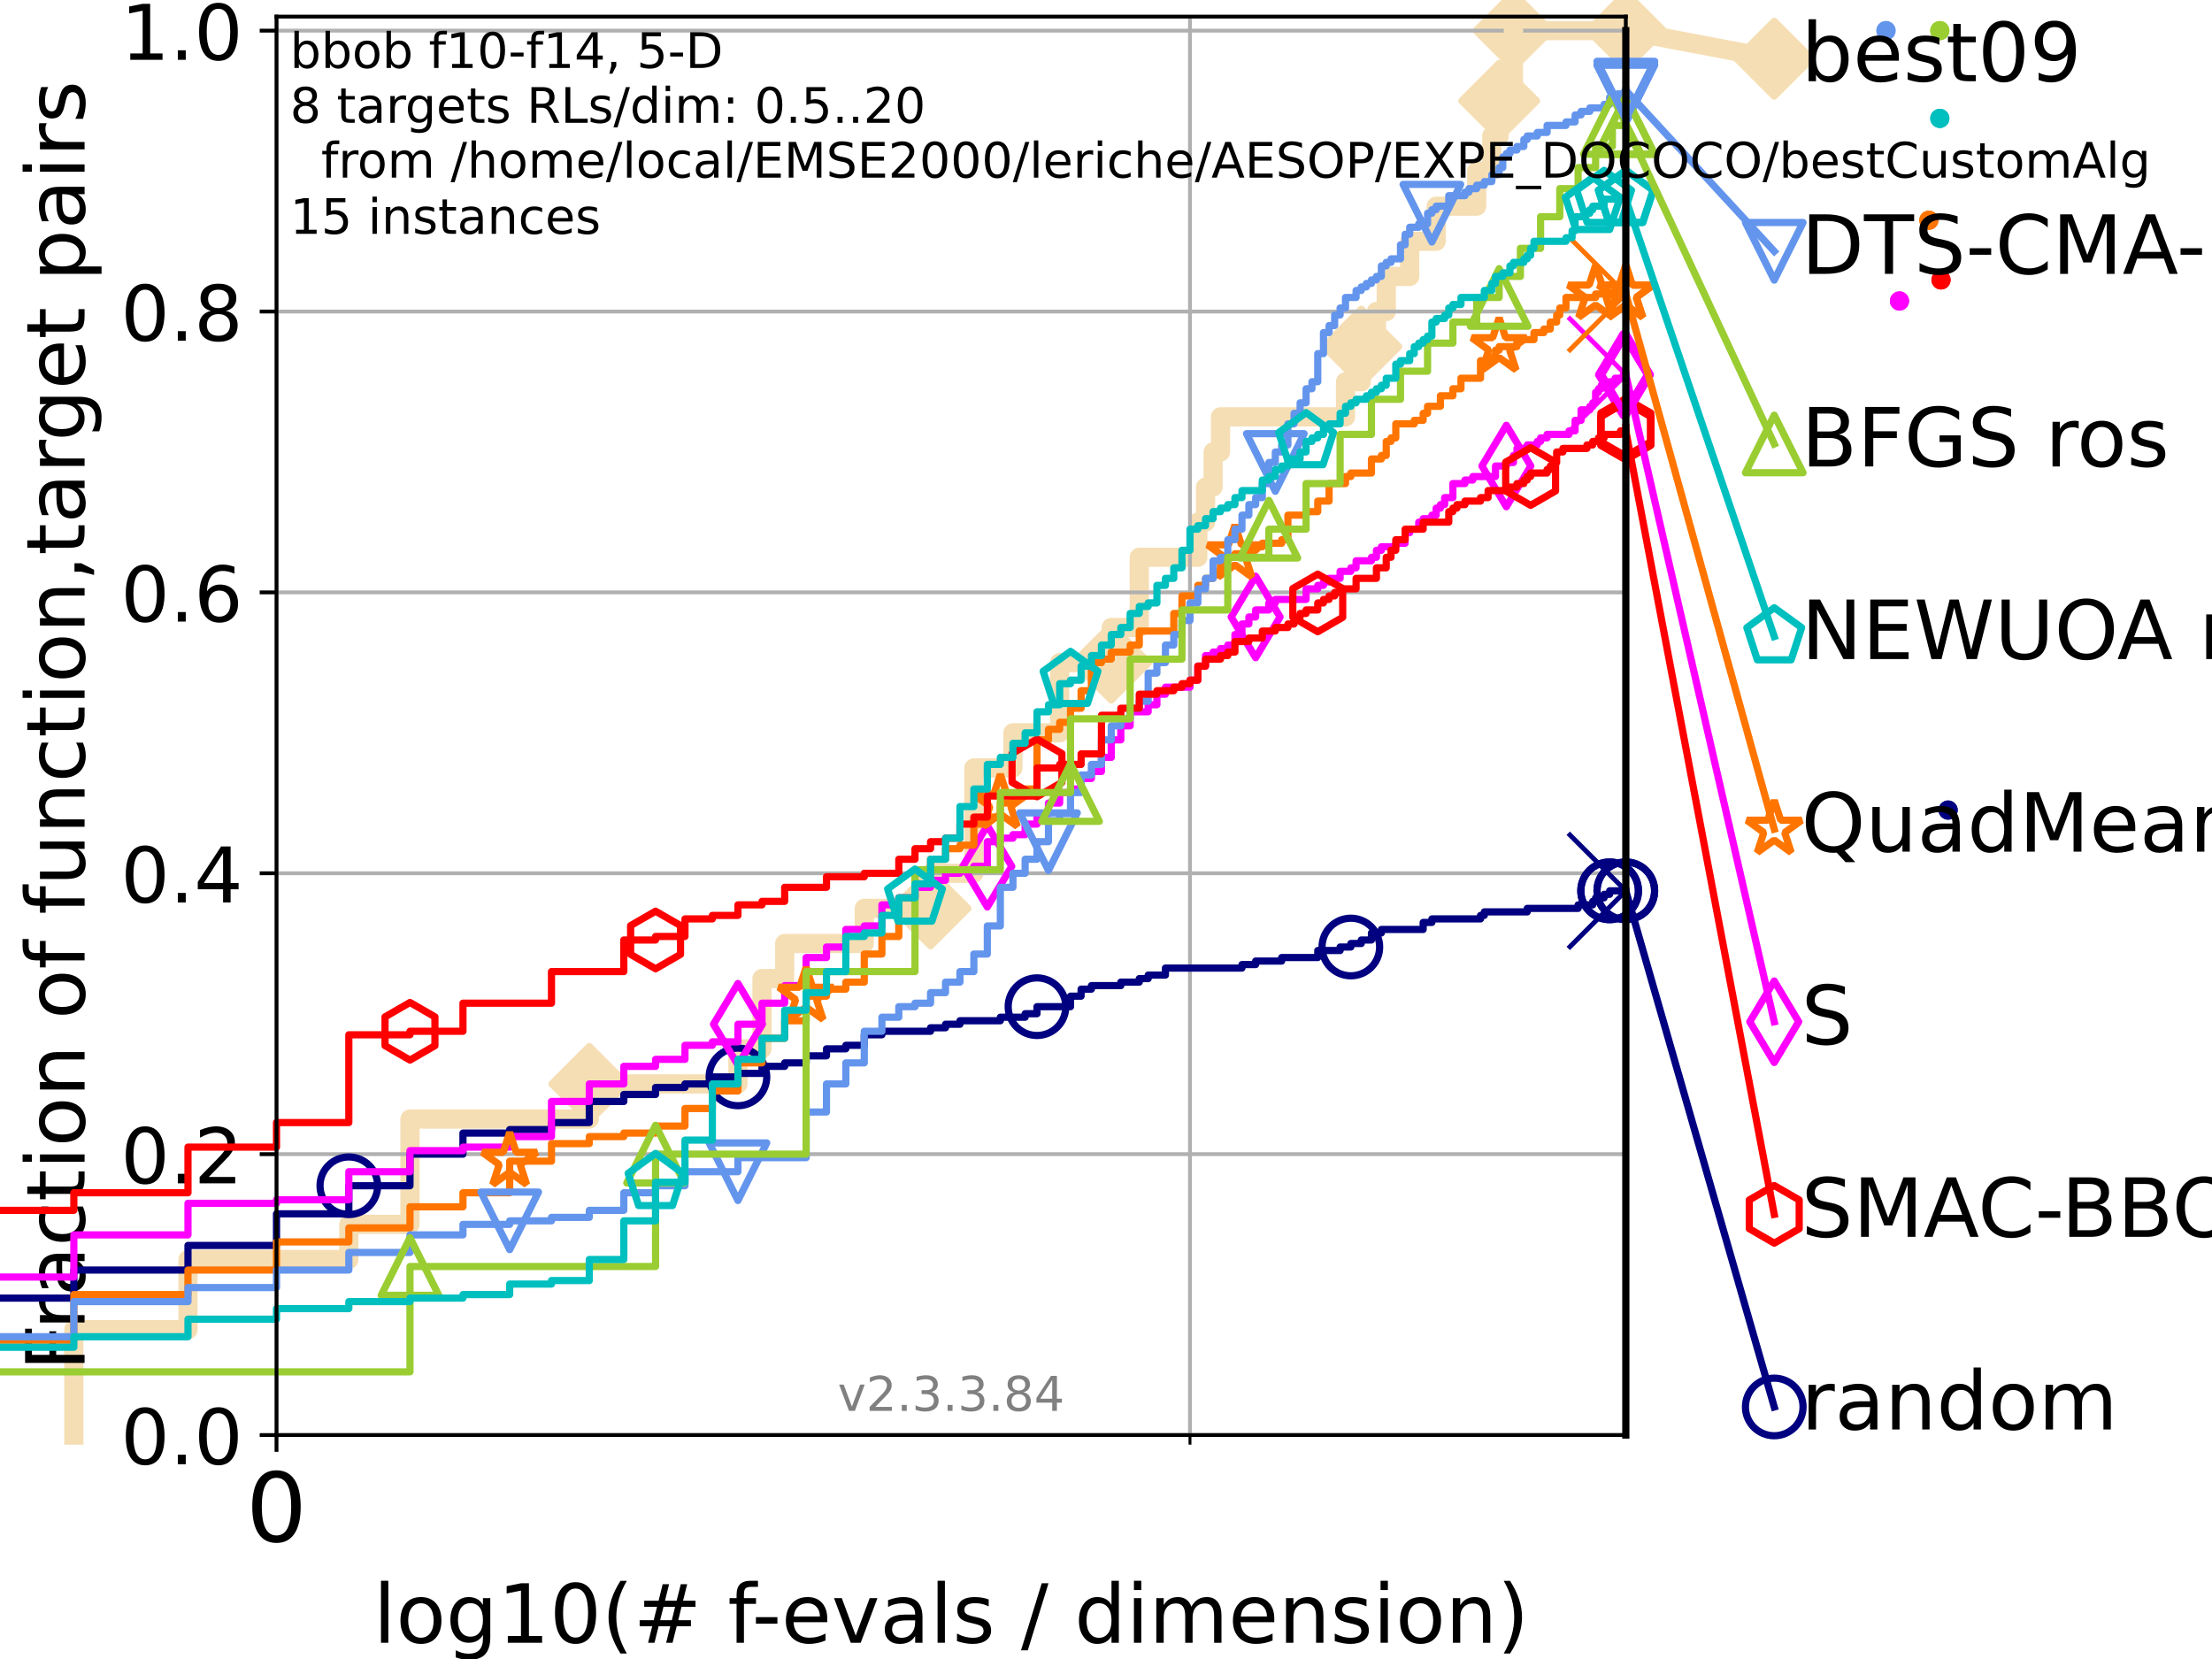 <?xml version="1.0" encoding="utf-8" standalone="no"?>
<!DOCTYPE svg PUBLIC "-//W3C//DTD SVG 1.1//EN"
  "http://www.w3.org/Graphics/SVG/1.1/DTD/svg11.dtd">
<!-- Created with matplotlib (https://matplotlib.org/) -->
<svg height="345.6pt" version="1.1" viewBox="0 0 460.8 345.6" width="460.8pt" xmlns="http://www.w3.org/2000/svg" xmlns:xlink="http://www.w3.org/1999/xlink">
 <defs>
  <style type="text/css">*{stroke-linecap:butt;stroke-linejoin:round;}</style>
 </defs>
 <g id="figure_1">
  <g id="patch_1">
   <path d="M 0 345.6 
L 460.8 345.6 
L 460.8 0 
L 0 0 
z
" style="fill:#ffffff;"/>
  </g>
  <g id="axes_1">
   <g id="patch_2">
    <path d="M 57.6 298.944 
L 338.688 298.944 
L 338.688 3.456 
L 57.6 3.456 
z
" style="fill:#ffffff;"/>
   </g>
   <g id="line2d_1">
    <path d="M 15.383 298.944 
L 15.383 277.002 
L 39.159 277.002 
L 39.159 262.374 
L 72.668 262.374 
L 72.668 255.06 
L 85.407 255.06 
L 85.407 233.117 
L 122.761 233.117 
L 122.761 225.803 
L 153.727 225.803 
L 153.727 218.489 
L 158.737 218.489 
L 158.737 203.861 
L 163.461 203.861 
L 163.461 196.547 
L 180.045 196.547 
L 180.045 189.233 
L 193.851 189.233 
L 193.851 181.919 
L 202.876 181.919 
L 202.876 159.977 
L 211.012 159.977 
L 211.012 152.663 
L 220.746 152.663 
L 220.746 138.035 
L 231.494 138.035 
L 231.494 130.721 
L 237.33 130.721 
L 237.33 116.093 
L 249.531 116.093 
L 249.531 108.778 
L 251.136 108.778 
L 251.136 101.464 
L 252.71 101.464 
L 252.71 94.15 
L 254.255 94.15 
L 254.255 86.836 
L 280.294 86.836 
L 280.294 79.522 
L 283.579 79.522 
L 283.579 72.208 
L 286.737 72.208 
L 286.737 64.894 
L 288.778 64.894 
L 288.778 57.58 
L 293.67 57.58 
L 293.67 50.266 
L 299.181 50.266 
L 299.181 42.952 
L 307.622 42.952 
L 307.622 35.638 
L 310.77 35.638 
L 310.77 28.324 
L 312.301 28.324 
L 312.301 21.01 
L 315.279 21.01 
L 315.279 6.382 
L 338.688 6.382 
" style="fill:none;stroke:#f5deb3;stroke-linecap:square;stroke-width:4;"/>
   </g>
   <g id="line2d_2">
    <defs>
     <path d="M -0 7.778 
L 7.778 0 
L 0 -7.778 
L -7.778 -0 
z
" id="mb11c43c517" style="stroke:#f5deb3;stroke-linejoin:miter;stroke-width:1.5;"/>
    </defs>
    <g>
     <use style="fill:#f5deb3;stroke:#f5deb3;stroke-linejoin:miter;stroke-width:1.5;" x="122.761" xlink:href="#mb11c43c517" y="225.803"/>
     <use style="fill:#f5deb3;stroke:#f5deb3;stroke-linejoin:miter;stroke-width:1.5;" x="193.851" xlink:href="#mb11c43c517" y="189.233"/>
     <use style="fill:#f5deb3;stroke:#f5deb3;stroke-linejoin:miter;stroke-width:1.5;" x="231.494" xlink:href="#mb11c43c517" y="138.035"/>
     <use style="fill:#f5deb3;stroke:#f5deb3;stroke-linejoin:miter;stroke-width:1.5;" x="283.579" xlink:href="#mb11c43c517" y="72.208"/>
     <use style="fill:#f5deb3;stroke:#f5deb3;stroke-linejoin:miter;stroke-width:1.5;" x="312.301" xlink:href="#mb11c43c517" y="21.01"/>
     <use style="fill:#f5deb3;stroke:#f5deb3;stroke-linejoin:miter;stroke-width:1.5;" x="315.279" xlink:href="#mb11c43c517" y="6.382"/>
     <use style="fill:#f5deb3;stroke:#f5deb3;stroke-linejoin:miter;stroke-width:1.5;" x="338.688" xlink:href="#mb11c43c517" y="6.382"/>
    </g>
   </g>
   <g id="line2d_3">
    <path style="fill:none;stroke:#f5deb3;stroke-linecap:square;stroke-width:4;"/>
    <g/>
   </g>
   <g id="line2d_4">
    <path d="M 338.688 6.382 
L 369.608 12.233 
" style="fill:none;stroke:#f5deb3;stroke-linecap:square;stroke-width:4;"/>
    <g>
     <use style="fill:#f5deb3;stroke:#f5deb3;stroke-linejoin:miter;stroke-width:1.5;" x="338.688" xlink:href="#mb11c43c517" y="6.382"/>
     <use style="fill:#f5deb3;stroke:#f5deb3;stroke-linejoin:miter;stroke-width:1.5;" x="369.608" xlink:href="#mb11c43c517" y="12.233"/>
    </g>
   </g>
   <g id="matplotlib.axis_1">
    <g id="xtick_1">
     <g id="line2d_5">
      <path clip-path="url(#pa76aaabbb4)" d="M 57.6 298.944 
L 57.6 3.456 
" style="fill:none;stroke:#b0b0b0;stroke-linecap:square;stroke-width:0.8;"/>
     </g>
     <g id="line2d_6">
      <defs>
       <path d="M 0 0 
L 0 3.5 
" id="m0fd2a25c46" style="stroke:#000000;stroke-width:0.8;"/>
      </defs>
      <g>
       <use style="stroke:#000000;stroke-width:0.8;" x="57.6" xlink:href="#m0fd2a25c46" y="298.944"/>
      </g>
     </g>
     <g id="text_1">
      <!-- 0 -->
      <g transform="translate(51.237 321.141)scale(0.2 -0.2)">
       <defs>
        <path d="M 31.781 66.406 
Q 24.172 66.406 20.328 58.906 
Q 16.5 51.422 16.5 36.375 
Q 16.5 21.391 20.328 13.891 
Q 24.172 6.391 31.781 6.391 
Q 39.453 6.391 43.281 13.891 
Q 47.125 21.391 47.125 36.375 
Q 47.125 51.422 43.281 58.906 
Q 39.453 66.406 31.781 66.406 
z
M 31.781 74.219 
Q 44.047 74.219 50.516 64.516 
Q 56.984 54.828 56.984 36.375 
Q 56.984 17.969 50.516 8.266 
Q 44.047 -1.422 31.781 -1.422 
Q 19.531 -1.422 13.062 8.266 
Q 6.594 17.969 6.594 36.375 
Q 6.594 54.828 13.062 64.516 
Q 19.531 74.219 31.781 74.219 
z
" id="DejaVuSans-48"/>
       </defs>
       <use xlink:href="#DejaVuSans-48"/>
      </g>
     </g>
    </g>
    <g id="xtick_2">
     <g id="line2d_7">
      <path clip-path="url(#pa76aaabbb4)" d="M 247.894 298.944 
L 247.894 3.456 
" style="fill:none;stroke:#b0b0b0;stroke-linecap:square;stroke-width:0.8;"/>
     </g>
     <g id="line2d_8">
      <defs>
       <path d="M 0 0 
L 0 2 
" id="ma7b897e84e" style="stroke:#000000;stroke-width:0.6;"/>
      </defs>
      <g>
       <use style="stroke:#000000;stroke-width:0.6;" x="247.894" xlink:href="#ma7b897e84e" y="298.944"/>
      </g>
     </g>
    </g>
    <g id="text_2">
     <!-- log10(# f-evals / dimension) -->
     <g transform="translate(77.764 342.218)scale(0.17 -0.17)">
      <defs>
       <path d="M 9.422 75.984 
L 18.406 75.984 
L 18.406 0 
L 9.422 0 
z
" id="DejaVuSans-108"/>
       <path d="M 30.609 48.391 
Q 23.391 48.391 19.188 42.75 
Q 14.984 37.109 14.984 27.297 
Q 14.984 17.484 19.156 11.844 
Q 23.344 6.203 30.609 6.203 
Q 37.797 6.203 41.984 11.859 
Q 46.188 17.531 46.188 27.297 
Q 46.188 37.016 41.984 42.703 
Q 37.797 48.391 30.609 48.391 
z
M 30.609 56 
Q 42.328 56 49.016 48.375 
Q 55.719 40.766 55.719 27.297 
Q 55.719 13.875 49.016 6.219 
Q 42.328 -1.422 30.609 -1.422 
Q 18.844 -1.422 12.172 6.219 
Q 5.516 13.875 5.516 27.297 
Q 5.516 40.766 12.172 48.375 
Q 18.844 56 30.609 56 
z
" id="DejaVuSans-111"/>
       <path d="M 45.406 27.984 
Q 45.406 37.75 41.375 43.109 
Q 37.359 48.484 30.078 48.484 
Q 22.859 48.484 18.828 43.109 
Q 14.797 37.75 14.797 27.984 
Q 14.797 18.266 18.828 12.891 
Q 22.859 7.516 30.078 7.516 
Q 37.359 7.516 41.375 12.891 
Q 45.406 18.266 45.406 27.984 
z
M 54.391 6.781 
Q 54.391 -7.172 48.188 -13.984 
Q 42 -20.797 29.203 -20.797 
Q 24.469 -20.797 20.266 -20.094 
Q 16.062 -19.391 12.109 -17.922 
L 12.109 -9.188 
Q 16.062 -11.328 19.922 -12.344 
Q 23.781 -13.375 27.781 -13.375 
Q 36.625 -13.375 41.016 -8.766 
Q 45.406 -4.156 45.406 5.172 
L 45.406 9.625 
Q 42.625 4.781 38.281 2.391 
Q 33.938 0 27.875 0 
Q 17.828 0 11.672 7.656 
Q 5.516 15.328 5.516 27.984 
Q 5.516 40.672 11.672 48.328 
Q 17.828 56 27.875 56 
Q 33.938 56 38.281 53.609 
Q 42.625 51.219 45.406 46.391 
L 45.406 54.688 
L 54.391 54.688 
z
" id="DejaVuSans-103"/>
       <path d="M 12.406 8.297 
L 28.516 8.297 
L 28.516 63.922 
L 10.984 60.406 
L 10.984 69.391 
L 28.422 72.906 
L 38.281 72.906 
L 38.281 8.297 
L 54.391 8.297 
L 54.391 0 
L 12.406 0 
z
" id="DejaVuSans-49"/>
       <path d="M 31 75.875 
Q 24.469 64.656 21.281 53.656 
Q 18.109 42.672 18.109 31.391 
Q 18.109 20.125 21.312 9.062 
Q 24.516 -2 31 -13.188 
L 23.188 -13.188 
Q 15.875 -1.703 12.234 9.375 
Q 8.594 20.453 8.594 31.391 
Q 8.594 42.281 12.203 53.312 
Q 15.828 64.359 23.188 75.875 
z
" id="DejaVuSans-40"/>
       <path d="M 51.125 44 
L 36.922 44 
L 32.812 27.688 
L 47.125 27.688 
z
M 43.797 71.781 
L 38.719 51.516 
L 52.984 51.516 
L 58.109 71.781 
L 65.922 71.781 
L 60.891 51.516 
L 76.125 51.516 
L 76.125 44 
L 58.984 44 
L 54.984 27.688 
L 70.516 27.688 
L 70.516 20.219 
L 53.078 20.219 
L 48 0 
L 40.188 0 
L 45.219 20.219 
L 30.906 20.219 
L 25.875 0 
L 18.016 0 
L 23.094 20.219 
L 7.719 20.219 
L 7.719 27.688 
L 24.906 27.688 
L 29 44 
L 13.281 44 
L 13.281 51.516 
L 30.906 51.516 
L 35.891 71.781 
z
" id="DejaVuSans-35"/>
       <path id="DejaVuSans-32"/>
       <path d="M 37.109 75.984 
L 37.109 68.5 
L 28.516 68.5 
Q 23.688 68.5 21.797 66.547 
Q 19.922 64.594 19.922 59.516 
L 19.922 54.688 
L 34.719 54.688 
L 34.719 47.703 
L 19.922 47.703 
L 19.922 0 
L 10.891 0 
L 10.891 47.703 
L 2.297 47.703 
L 2.297 54.688 
L 10.891 54.688 
L 10.891 58.5 
Q 10.891 67.625 15.141 71.797 
Q 19.391 75.984 28.609 75.984 
z
" id="DejaVuSans-102"/>
       <path d="M 4.891 31.391 
L 31.203 31.391 
L 31.203 23.391 
L 4.891 23.391 
z
" id="DejaVuSans-45"/>
       <path d="M 56.203 29.594 
L 56.203 25.203 
L 14.891 25.203 
Q 15.484 15.922 20.484 11.062 
Q 25.484 6.203 34.422 6.203 
Q 39.594 6.203 44.453 7.469 
Q 49.312 8.734 54.109 11.281 
L 54.109 2.781 
Q 49.266 0.734 44.188 -0.344 
Q 39.109 -1.422 33.891 -1.422 
Q 20.797 -1.422 13.156 6.188 
Q 5.516 13.812 5.516 26.812 
Q 5.516 40.234 12.766 48.109 
Q 20.016 56 32.328 56 
Q 43.359 56 49.781 48.891 
Q 56.203 41.797 56.203 29.594 
z
M 47.219 32.234 
Q 47.125 39.594 43.094 43.984 
Q 39.062 48.391 32.422 48.391 
Q 24.906 48.391 20.391 44.141 
Q 15.875 39.891 15.188 32.172 
z
" id="DejaVuSans-101"/>
       <path d="M 2.984 54.688 
L 12.5 54.688 
L 29.594 8.797 
L 46.688 54.688 
L 56.203 54.688 
L 35.688 0 
L 23.484 0 
z
" id="DejaVuSans-118"/>
       <path d="M 34.281 27.484 
Q 23.391 27.484 19.188 25 
Q 14.984 22.516 14.984 16.5 
Q 14.984 11.719 18.141 8.906 
Q 21.297 6.109 26.703 6.109 
Q 34.188 6.109 38.703 11.406 
Q 43.219 16.703 43.219 25.484 
L 43.219 27.484 
z
M 52.203 31.203 
L 52.203 0 
L 43.219 0 
L 43.219 8.297 
Q 40.141 3.328 35.547 0.953 
Q 30.953 -1.422 24.312 -1.422 
Q 15.922 -1.422 10.953 3.297 
Q 6 8.016 6 15.922 
Q 6 25.141 12.172 29.828 
Q 18.359 34.516 30.609 34.516 
L 43.219 34.516 
L 43.219 35.406 
Q 43.219 41.609 39.141 45 
Q 35.062 48.391 27.688 48.391 
Q 23 48.391 18.547 47.266 
Q 14.109 46.141 10.016 43.891 
L 10.016 52.203 
Q 14.938 54.109 19.578 55.047 
Q 24.219 56 28.609 56 
Q 40.484 56 46.344 49.844 
Q 52.203 43.703 52.203 31.203 
z
" id="DejaVuSans-97"/>
       <path d="M 44.281 53.078 
L 44.281 44.578 
Q 40.484 46.531 36.375 47.5 
Q 32.281 48.484 27.875 48.484 
Q 21.188 48.484 17.844 46.438 
Q 14.5 44.391 14.5 40.281 
Q 14.5 37.156 16.891 35.375 
Q 19.281 33.594 26.516 31.984 
L 29.594 31.297 
Q 39.156 29.25 43.188 25.516 
Q 47.219 21.781 47.219 15.094 
Q 47.219 7.469 41.188 3.016 
Q 35.156 -1.422 24.609 -1.422 
Q 20.219 -1.422 15.453 -0.562 
Q 10.688 0.297 5.422 2 
L 5.422 11.281 
Q 10.406 8.688 15.234 7.391 
Q 20.062 6.109 24.812 6.109 
Q 31.156 6.109 34.562 8.281 
Q 37.984 10.453 37.984 14.406 
Q 37.984 18.062 35.516 20.016 
Q 33.062 21.969 24.703 23.781 
L 21.578 24.516 
Q 13.234 26.266 9.516 29.906 
Q 5.812 33.547 5.812 39.891 
Q 5.812 47.609 11.281 51.797 
Q 16.75 56 26.812 56 
Q 31.781 56 36.172 55.266 
Q 40.578 54.547 44.281 53.078 
z
" id="DejaVuSans-115"/>
       <path d="M 25.391 72.906 
L 33.688 72.906 
L 8.297 -9.281 
L 0 -9.281 
z
" id="DejaVuSans-47"/>
       <path d="M 45.406 46.391 
L 45.406 75.984 
L 54.391 75.984 
L 54.391 0 
L 45.406 0 
L 45.406 8.203 
Q 42.578 3.328 38.25 0.953 
Q 33.938 -1.422 27.875 -1.422 
Q 17.969 -1.422 11.734 6.484 
Q 5.516 14.406 5.516 27.297 
Q 5.516 40.188 11.734 48.094 
Q 17.969 56 27.875 56 
Q 33.938 56 38.25 53.625 
Q 42.578 51.266 45.406 46.391 
z
M 14.797 27.297 
Q 14.797 17.391 18.875 11.75 
Q 22.953 6.109 30.078 6.109 
Q 37.203 6.109 41.297 11.75 
Q 45.406 17.391 45.406 27.297 
Q 45.406 37.203 41.297 42.844 
Q 37.203 48.484 30.078 48.484 
Q 22.953 48.484 18.875 42.844 
Q 14.797 37.203 14.797 27.297 
z
" id="DejaVuSans-100"/>
       <path d="M 9.422 54.688 
L 18.406 54.688 
L 18.406 0 
L 9.422 0 
z
M 9.422 75.984 
L 18.406 75.984 
L 18.406 64.594 
L 9.422 64.594 
z
" id="DejaVuSans-105"/>
       <path d="M 52 44.188 
Q 55.375 50.25 60.062 53.125 
Q 64.75 56 71.094 56 
Q 79.641 56 84.281 50.016 
Q 88.922 44.047 88.922 33.016 
L 88.922 0 
L 79.891 0 
L 79.891 32.719 
Q 79.891 40.578 77.094 44.375 
Q 74.312 48.188 68.609 48.188 
Q 61.625 48.188 57.562 43.547 
Q 53.516 38.922 53.516 30.906 
L 53.516 0 
L 44.484 0 
L 44.484 32.719 
Q 44.484 40.625 41.703 44.406 
Q 38.922 48.188 33.109 48.188 
Q 26.219 48.188 22.156 43.531 
Q 18.109 38.875 18.109 30.906 
L 18.109 0 
L 9.078 0 
L 9.078 54.688 
L 18.109 54.688 
L 18.109 46.188 
Q 21.188 51.219 25.484 53.609 
Q 29.781 56 35.688 56 
Q 41.656 56 45.828 52.969 
Q 50 49.953 52 44.188 
z
" id="DejaVuSans-109"/>
       <path d="M 54.891 33.016 
L 54.891 0 
L 45.906 0 
L 45.906 32.719 
Q 45.906 40.484 42.875 44.328 
Q 39.844 48.188 33.797 48.188 
Q 26.516 48.188 22.312 43.547 
Q 18.109 38.922 18.109 30.906 
L 18.109 0 
L 9.078 0 
L 9.078 54.688 
L 18.109 54.688 
L 18.109 46.188 
Q 21.344 51.125 25.703 53.562 
Q 30.078 56 35.797 56 
Q 45.219 56 50.047 50.172 
Q 54.891 44.344 54.891 33.016 
z
" id="DejaVuSans-110"/>
       <path d="M 8.016 75.875 
L 15.828 75.875 
Q 23.141 64.359 26.781 53.312 
Q 30.422 42.281 30.422 31.391 
Q 30.422 20.453 26.781 9.375 
Q 23.141 -1.703 15.828 -13.188 
L 8.016 -13.188 
Q 14.5 -2 17.703 9.062 
Q 20.906 20.125 20.906 31.391 
Q 20.906 42.672 17.703 53.656 
Q 14.5 64.656 8.016 75.875 
z
" id="DejaVuSans-41"/>
      </defs>
      <use xlink:href="#DejaVuSans-108"/>
      <use x="27.783" xlink:href="#DejaVuSans-111"/>
      <use x="88.965" xlink:href="#DejaVuSans-103"/>
      <use x="152.441" xlink:href="#DejaVuSans-49"/>
      <use x="216.064" xlink:href="#DejaVuSans-48"/>
      <use x="279.688" xlink:href="#DejaVuSans-40"/>
      <use x="318.701" xlink:href="#DejaVuSans-35"/>
      <use x="402.49" xlink:href="#DejaVuSans-32"/>
      <use x="434.277" xlink:href="#DejaVuSans-102"/>
      <use x="463.982" xlink:href="#DejaVuSans-45"/>
      <use x="500.066" xlink:href="#DejaVuSans-101"/>
      <use x="561.59" xlink:href="#DejaVuSans-118"/>
      <use x="620.77" xlink:href="#DejaVuSans-97"/>
      <use x="682.049" xlink:href="#DejaVuSans-108"/>
      <use x="709.832" xlink:href="#DejaVuSans-115"/>
      <use x="761.932" xlink:href="#DejaVuSans-32"/>
      <use x="793.719" xlink:href="#DejaVuSans-47"/>
      <use x="827.41" xlink:href="#DejaVuSans-32"/>
      <use x="859.197" xlink:href="#DejaVuSans-100"/>
      <use x="922.674" xlink:href="#DejaVuSans-105"/>
      <use x="950.457" xlink:href="#DejaVuSans-109"/>
      <use x="1047.869" xlink:href="#DejaVuSans-101"/>
      <use x="1109.393" xlink:href="#DejaVuSans-110"/>
      <use x="1172.771" xlink:href="#DejaVuSans-115"/>
      <use x="1224.871" xlink:href="#DejaVuSans-105"/>
      <use x="1252.654" xlink:href="#DejaVuSans-111"/>
      <use x="1313.836" xlink:href="#DejaVuSans-110"/>
      <use x="1377.215" xlink:href="#DejaVuSans-41"/>
     </g>
    </g>
   </g>
   <g id="matplotlib.axis_2">
    <g id="ytick_1">
     <g id="line2d_9">
      <path clip-path="url(#pa76aaabbb4)" d="M 57.6 298.944 
L 338.688 298.944 
" style="fill:none;stroke:#b0b0b0;stroke-linecap:square;stroke-width:0.8;"/>
     </g>
     <g id="line2d_10">
      <defs>
       <path d="M 0 0 
L -3.5 0 
" id="m28e7483a22" style="stroke:#000000;stroke-width:0.8;"/>
      </defs>
      <g>
       <use style="stroke:#000000;stroke-width:0.8;" x="57.6" xlink:href="#m28e7483a22" y="298.944"/>
      </g>
     </g>
     <g id="text_3">
      <!-- 0.0 -->
      <g transform="translate(25.155 305.023)scale(0.16 -0.16)">
       <defs>
        <path d="M 10.688 12.406 
L 21 12.406 
L 21 0 
L 10.688 0 
z
" id="DejaVuSans-46"/>
       </defs>
       <use xlink:href="#DejaVuSans-48"/>
       <use x="63.623" xlink:href="#DejaVuSans-46"/>
       <use x="95.41" xlink:href="#DejaVuSans-48"/>
      </g>
     </g>
    </g>
    <g id="ytick_2">
     <g id="line2d_11">
      <path clip-path="url(#pa76aaabbb4)" d="M 57.6 240.432 
L 338.688 240.432 
" style="fill:none;stroke:#b0b0b0;stroke-linecap:square;stroke-width:0.8;"/>
     </g>
     <g id="line2d_12">
      <g>
       <use style="stroke:#000000;stroke-width:0.8;" x="57.6" xlink:href="#m28e7483a22" y="240.432"/>
      </g>
     </g>
     <g id="text_4">
      <!-- 0.2 -->
      <g transform="translate(25.155 246.51)scale(0.16 -0.16)">
       <defs>
        <path d="M 19.188 8.297 
L 53.609 8.297 
L 53.609 0 
L 7.328 0 
L 7.328 8.297 
Q 12.938 14.109 22.625 23.891 
Q 32.328 33.688 34.812 36.531 
Q 39.547 41.844 41.422 45.531 
Q 43.312 49.219 43.312 52.781 
Q 43.312 58.594 39.234 62.25 
Q 35.156 65.922 28.609 65.922 
Q 23.969 65.922 18.812 64.312 
Q 13.672 62.703 7.812 59.422 
L 7.812 69.391 
Q 13.766 71.781 18.938 73 
Q 24.125 74.219 28.422 74.219 
Q 39.75 74.219 46.484 68.547 
Q 53.219 62.891 53.219 53.422 
Q 53.219 48.922 51.531 44.891 
Q 49.859 40.875 45.406 35.406 
Q 44.188 33.984 37.641 27.219 
Q 31.109 20.453 19.188 8.297 
z
" id="DejaVuSans-50"/>
       </defs>
       <use xlink:href="#DejaVuSans-48"/>
       <use x="63.623" xlink:href="#DejaVuSans-46"/>
       <use x="95.41" xlink:href="#DejaVuSans-50"/>
      </g>
     </g>
    </g>
    <g id="ytick_3">
     <g id="line2d_13">
      <path clip-path="url(#pa76aaabbb4)" d="M 57.6 181.919 
L 338.688 181.919 
" style="fill:none;stroke:#b0b0b0;stroke-linecap:square;stroke-width:0.8;"/>
     </g>
     <g id="line2d_14">
      <g>
       <use style="stroke:#000000;stroke-width:0.8;" x="57.6" xlink:href="#m28e7483a22" y="181.919"/>
      </g>
     </g>
     <g id="text_5">
      <!-- 0.4 -->
      <g transform="translate(25.155 187.998)scale(0.16 -0.16)">
       <defs>
        <path d="M 37.797 64.312 
L 12.891 25.391 
L 37.797 25.391 
z
M 35.203 72.906 
L 47.609 72.906 
L 47.609 25.391 
L 58.016 25.391 
L 58.016 17.188 
L 47.609 17.188 
L 47.609 0 
L 37.797 0 
L 37.797 17.188 
L 4.891 17.188 
L 4.891 26.703 
z
" id="DejaVuSans-52"/>
       </defs>
       <use xlink:href="#DejaVuSans-48"/>
       <use x="63.623" xlink:href="#DejaVuSans-46"/>
       <use x="95.41" xlink:href="#DejaVuSans-52"/>
      </g>
     </g>
    </g>
    <g id="ytick_4">
     <g id="line2d_15">
      <path clip-path="url(#pa76aaabbb4)" d="M 57.6 123.407 
L 338.688 123.407 
" style="fill:none;stroke:#b0b0b0;stroke-linecap:square;stroke-width:0.8;"/>
     </g>
     <g id="line2d_16">
      <g>
       <use style="stroke:#000000;stroke-width:0.8;" x="57.6" xlink:href="#m28e7483a22" y="123.407"/>
      </g>
     </g>
     <g id="text_6">
      <!-- 0.6 -->
      <g transform="translate(25.155 129.485)scale(0.16 -0.16)">
       <defs>
        <path d="M 33.016 40.375 
Q 26.375 40.375 22.484 35.828 
Q 18.609 31.297 18.609 23.391 
Q 18.609 15.531 22.484 10.953 
Q 26.375 6.391 33.016 6.391 
Q 39.656 6.391 43.531 10.953 
Q 47.406 15.531 47.406 23.391 
Q 47.406 31.297 43.531 35.828 
Q 39.656 40.375 33.016 40.375 
z
M 52.594 71.297 
L 52.594 62.312 
Q 48.875 64.062 45.094 64.984 
Q 41.312 65.922 37.594 65.922 
Q 27.828 65.922 22.672 59.328 
Q 17.531 52.734 16.797 39.406 
Q 19.672 43.656 24.016 45.922 
Q 28.375 48.188 33.594 48.188 
Q 44.578 48.188 50.953 41.516 
Q 57.328 34.859 57.328 23.391 
Q 57.328 12.156 50.688 5.359 
Q 44.047 -1.422 33.016 -1.422 
Q 20.359 -1.422 13.672 8.266 
Q 6.984 17.969 6.984 36.375 
Q 6.984 53.656 15.188 63.938 
Q 23.391 74.219 37.203 74.219 
Q 40.922 74.219 44.703 73.484 
Q 48.484 72.75 52.594 71.297 
z
" id="DejaVuSans-54"/>
       </defs>
       <use xlink:href="#DejaVuSans-48"/>
       <use x="63.623" xlink:href="#DejaVuSans-46"/>
       <use x="95.41" xlink:href="#DejaVuSans-54"/>
      </g>
     </g>
    </g>
    <g id="ytick_5">
     <g id="line2d_17">
      <path clip-path="url(#pa76aaabbb4)" d="M 57.6 64.894 
L 338.688 64.894 
" style="fill:none;stroke:#b0b0b0;stroke-linecap:square;stroke-width:0.8;"/>
     </g>
     <g id="line2d_18">
      <g>
       <use style="stroke:#000000;stroke-width:0.8;" x="57.6" xlink:href="#m28e7483a22" y="64.894"/>
      </g>
     </g>
     <g id="text_7">
      <!-- 0.8 -->
      <g transform="translate(25.155 70.973)scale(0.16 -0.16)">
       <defs>
        <path d="M 31.781 34.625 
Q 24.75 34.625 20.719 30.859 
Q 16.703 27.094 16.703 20.516 
Q 16.703 13.922 20.719 10.156 
Q 24.75 6.391 31.781 6.391 
Q 38.812 6.391 42.859 10.172 
Q 46.922 13.969 46.922 20.516 
Q 46.922 27.094 42.891 30.859 
Q 38.875 34.625 31.781 34.625 
z
M 21.922 38.812 
Q 15.578 40.375 12.031 44.719 
Q 8.5 49.078 8.5 55.328 
Q 8.5 64.062 14.719 69.141 
Q 20.953 74.219 31.781 74.219 
Q 42.672 74.219 48.875 69.141 
Q 55.078 64.062 55.078 55.328 
Q 55.078 49.078 51.531 44.719 
Q 48 40.375 41.703 38.812 
Q 48.828 37.156 52.797 32.312 
Q 56.781 27.484 56.781 20.516 
Q 56.781 9.906 50.312 4.234 
Q 43.844 -1.422 31.781 -1.422 
Q 19.734 -1.422 13.25 4.234 
Q 6.781 9.906 6.781 20.516 
Q 6.781 27.484 10.781 32.312 
Q 14.797 37.156 21.922 38.812 
z
M 18.312 54.391 
Q 18.312 48.734 21.844 45.562 
Q 25.391 42.391 31.781 42.391 
Q 38.141 42.391 41.719 45.562 
Q 45.312 48.734 45.312 54.391 
Q 45.312 60.062 41.719 63.234 
Q 38.141 66.406 31.781 66.406 
Q 25.391 66.406 21.844 63.234 
Q 18.312 60.062 18.312 54.391 
z
" id="DejaVuSans-56"/>
       </defs>
       <use xlink:href="#DejaVuSans-48"/>
       <use x="63.623" xlink:href="#DejaVuSans-46"/>
       <use x="95.41" xlink:href="#DejaVuSans-56"/>
      </g>
     </g>
    </g>
    <g id="ytick_6">
     <g id="line2d_19">
      <path clip-path="url(#pa76aaabbb4)" d="M 57.6 6.382 
L 338.688 6.382 
" style="fill:none;stroke:#b0b0b0;stroke-linecap:square;stroke-width:0.8;"/>
     </g>
     <g id="line2d_20">
      <g>
       <use style="stroke:#000000;stroke-width:0.8;" x="57.6" xlink:href="#m28e7483a22" y="6.382"/>
      </g>
     </g>
     <g id="text_8">
      <!-- 1.0 -->
      <g transform="translate(25.155 12.46)scale(0.16 -0.16)">
       <use xlink:href="#DejaVuSans-49"/>
       <use x="63.623" xlink:href="#DejaVuSans-46"/>
       <use x="95.41" xlink:href="#DejaVuSans-48"/>
      </g>
     </g>
    </g>
    <g id="text_9">
     <!-- Fraction of function,target pairs -->
     <g transform="translate(17.62 285.585)rotate(-90)scale(0.17 -0.17)">
      <defs>
       <path d="M 9.812 72.906 
L 51.703 72.906 
L 51.703 64.594 
L 19.672 64.594 
L 19.672 43.109 
L 48.578 43.109 
L 48.578 34.812 
L 19.672 34.812 
L 19.672 0 
L 9.812 0 
z
" id="DejaVuSans-70"/>
       <path d="M 41.109 46.297 
Q 39.594 47.172 37.812 47.578 
Q 36.031 48 33.891 48 
Q 26.266 48 22.188 43.047 
Q 18.109 38.094 18.109 28.812 
L 18.109 0 
L 9.078 0 
L 9.078 54.688 
L 18.109 54.688 
L 18.109 46.188 
Q 20.953 51.172 25.484 53.578 
Q 30.031 56 36.531 56 
Q 37.453 56 38.578 55.875 
Q 39.703 55.766 41.062 55.516 
z
" id="DejaVuSans-114"/>
       <path d="M 48.781 52.594 
L 48.781 44.188 
Q 44.969 46.297 41.141 47.344 
Q 37.312 48.391 33.406 48.391 
Q 24.656 48.391 19.812 42.844 
Q 14.984 37.312 14.984 27.297 
Q 14.984 17.281 19.812 11.734 
Q 24.656 6.203 33.406 6.203 
Q 37.312 6.203 41.141 7.25 
Q 44.969 8.297 48.781 10.406 
L 48.781 2.094 
Q 45.016 0.344 40.984 -0.531 
Q 36.969 -1.422 32.422 -1.422 
Q 20.062 -1.422 12.781 6.344 
Q 5.516 14.109 5.516 27.297 
Q 5.516 40.672 12.859 48.328 
Q 20.219 56 33.016 56 
Q 37.156 56 41.109 55.141 
Q 45.062 54.297 48.781 52.594 
z
" id="DejaVuSans-99"/>
       <path d="M 18.312 70.219 
L 18.312 54.688 
L 36.812 54.688 
L 36.812 47.703 
L 18.312 47.703 
L 18.312 18.016 
Q 18.312 11.328 20.141 9.422 
Q 21.969 7.516 27.594 7.516 
L 36.812 7.516 
L 36.812 0 
L 27.594 0 
Q 17.188 0 13.234 3.875 
Q 9.281 7.766 9.281 18.016 
L 9.281 47.703 
L 2.688 47.703 
L 2.688 54.688 
L 9.281 54.688 
L 9.281 70.219 
z
" id="DejaVuSans-116"/>
       <path d="M 8.5 21.578 
L 8.5 54.688 
L 17.484 54.688 
L 17.484 21.922 
Q 17.484 14.156 20.5 10.266 
Q 23.531 6.391 29.594 6.391 
Q 36.859 6.391 41.078 11.031 
Q 45.312 15.672 45.312 23.688 
L 45.312 54.688 
L 54.297 54.688 
L 54.297 0 
L 45.312 0 
L 45.312 8.406 
Q 42.047 3.422 37.719 1 
Q 33.406 -1.422 27.688 -1.422 
Q 18.266 -1.422 13.375 4.438 
Q 8.5 10.297 8.5 21.578 
z
M 31.109 56 
z
" id="DejaVuSans-117"/>
       <path d="M 11.719 12.406 
L 22.016 12.406 
L 22.016 4 
L 14.016 -11.625 
L 7.719 -11.625 
L 11.719 4 
z
" id="DejaVuSans-44"/>
       <path d="M 18.109 8.203 
L 18.109 -20.797 
L 9.078 -20.797 
L 9.078 54.688 
L 18.109 54.688 
L 18.109 46.391 
Q 20.953 51.266 25.266 53.625 
Q 29.594 56 35.594 56 
Q 45.562 56 51.781 48.094 
Q 58.016 40.188 58.016 27.297 
Q 58.016 14.406 51.781 6.484 
Q 45.562 -1.422 35.594 -1.422 
Q 29.594 -1.422 25.266 0.953 
Q 20.953 3.328 18.109 8.203 
z
M 48.688 27.297 
Q 48.688 37.203 44.609 42.844 
Q 40.531 48.484 33.406 48.484 
Q 26.266 48.484 22.188 42.844 
Q 18.109 37.203 18.109 27.297 
Q 18.109 17.391 22.188 11.75 
Q 26.266 6.109 33.406 6.109 
Q 40.531 6.109 44.609 11.75 
Q 48.688 17.391 48.688 27.297 
z
" id="DejaVuSans-112"/>
      </defs>
      <use xlink:href="#DejaVuSans-70"/>
      <use x="50.27" xlink:href="#DejaVuSans-114"/>
      <use x="91.383" xlink:href="#DejaVuSans-97"/>
      <use x="152.662" xlink:href="#DejaVuSans-99"/>
      <use x="207.643" xlink:href="#DejaVuSans-116"/>
      <use x="246.852" xlink:href="#DejaVuSans-105"/>
      <use x="274.635" xlink:href="#DejaVuSans-111"/>
      <use x="335.816" xlink:href="#DejaVuSans-110"/>
      <use x="399.195" xlink:href="#DejaVuSans-32"/>
      <use x="430.982" xlink:href="#DejaVuSans-111"/>
      <use x="492.164" xlink:href="#DejaVuSans-102"/>
      <use x="527.369" xlink:href="#DejaVuSans-32"/>
      <use x="559.156" xlink:href="#DejaVuSans-102"/>
      <use x="594.361" xlink:href="#DejaVuSans-117"/>
      <use x="657.74" xlink:href="#DejaVuSans-110"/>
      <use x="721.119" xlink:href="#DejaVuSans-99"/>
      <use x="776.1" xlink:href="#DejaVuSans-116"/>
      <use x="815.309" xlink:href="#DejaVuSans-105"/>
      <use x="843.092" xlink:href="#DejaVuSans-111"/>
      <use x="904.273" xlink:href="#DejaVuSans-110"/>
      <use x="967.652" xlink:href="#DejaVuSans-44"/>
      <use x="999.439" xlink:href="#DejaVuSans-116"/>
      <use x="1038.648" xlink:href="#DejaVuSans-97"/>
      <use x="1099.928" xlink:href="#DejaVuSans-114"/>
      <use x="1139.291" xlink:href="#DejaVuSans-103"/>
      <use x="1202.768" xlink:href="#DejaVuSans-101"/>
      <use x="1264.291" xlink:href="#DejaVuSans-116"/>
      <use x="1303.5" xlink:href="#DejaVuSans-32"/>
      <use x="1335.287" xlink:href="#DejaVuSans-112"/>
      <use x="1398.764" xlink:href="#DejaVuSans-97"/>
      <use x="1460.043" xlink:href="#DejaVuSans-105"/>
      <use x="1487.826" xlink:href="#DejaVuSans-114"/>
      <use x="1528.939" xlink:href="#DejaVuSans-115"/>
     </g>
    </g>
   </g>
   <g id="line2d_21">
    <defs>
     <path d="M 0 1.5 
C 0.398 1.5 0.779 1.342 1.061 1.061 
C 1.342 0.779 1.5 0.398 1.5 0 
C 1.5 -0.398 1.342 -0.779 1.061 -1.061 
C 0.779 -1.342 0.398 -1.5 0 -1.5 
C -0.398 -1.5 -0.779 -1.342 -1.061 -1.061 
C -1.342 -0.779 -1.5 -0.398 -1.5 0 
C -1.5 0.398 -1.342 0.779 -1.061 1.061 
C -0.779 1.342 -0.398 1.5 0 1.5 
z
" id="m07d56e2989" style="stroke:#f5deb3;"/>
    </defs>
    <g>
     <use style="fill:#f5deb3;stroke:#f5deb3;" x="315.279" xlink:href="#m07d56e2989" y="6.382"/>
     <use style="fill:#f5deb3;stroke:#f5deb3;" x="315.279" xlink:href="#m07d56e2989" y="6.382"/>
    </g>
   </g>
   <g id="line2d_22">
    <defs>
     <path d="M 0 1.5 
C 0.398 1.5 0.779 1.342 1.061 1.061 
C 1.342 0.779 1.5 0.398 1.5 0 
C 1.5 -0.398 1.342 -0.779 1.061 -1.061 
C 0.779 -1.342 0.398 -1.5 0 -1.5 
C -0.398 -1.5 -0.779 -1.342 -1.061 -1.061 
C -1.342 -0.779 -1.5 -0.398 -1.5 0 
C -1.5 0.398 -1.342 0.779 -1.061 1.061 
C -0.779 1.342 -0.398 1.5 0 1.5 
z
" id="md4fabe549c" style="stroke:#000080;"/>
    </defs>
    <g>
     <use style="fill:#000080;stroke:#000080;" x="405.829" xlink:href="#md4fabe549c" y="168.754"/>
     <use style="fill:#000080;stroke:#000080;" x="405.829" xlink:href="#md4fabe549c" y="168.754"/>
    </g>
   </g>
   <g id="line2d_23">
    <path d="M -1 270.419 
L 15.383 270.419 
L 15.383 264.568 
L 39.159 264.568 
L 39.159 259.448 
L 57.6 259.448 
L 57.6 252.865 
L 72.668 252.865 
L 72.668 247.014 
L 85.407 247.014 
L 85.407 240.432 
L 96.443 240.432 
L 96.443 236.043 
L 106.177 236.043 
L 106.177 235.312 
L 114.884 235.312 
L 114.884 233.849 
L 122.761 233.849 
L 122.761 229.46 
L 129.952 229.46 
L 129.952 227.998 
L 136.567 227.998 
L 136.567 226.535 
L 142.692 226.535 
L 142.692 225.803 
L 148.394 225.803 
L 148.394 224.341 
L 153.727 224.341 
L 153.727 223.609 
L 158.737 223.609 
L 158.737 222.146 
L 163.461 222.146 
L 163.461 221.415 
L 167.93 221.415 
L 167.93 219.952 
L 172.169 219.952 
L 172.169 218.489 
L 176.201 218.489 
L 176.201 217.758 
L 180.045 217.758 
L 180.045 215.564 
L 183.719 215.564 
L 183.719 214.832 
L 193.851 214.832 
L 193.851 214.101 
L 196.97 214.101 
L 196.97 213.37 
L 199.976 213.37 
L 199.976 212.638 
L 208.388 212.638 
L 208.388 211.907 
L 213.555 211.907 
L 213.555 211.175 
L 216.022 211.175 
L 216.022 209.712 
L 223.01 209.712 
L 223.01 207.518 
L 225.214 207.518 
L 225.214 206.055 
L 227.361 206.055 
L 227.361 205.324 
L 233.485 205.324 
L 233.485 204.593 
L 237.33 204.593 
L 237.33 203.861 
L 239.187 203.861 
L 239.187 203.13 
L 242.781 203.13 
L 242.781 201.667 
L 258.723 201.667 
L 258.723 200.936 
L 261.573 200.936 
L 261.573 200.204 
L 266.994 200.204 
L 266.994 199.473 
L 274.513 199.473 
L 274.513 198.01 
L 279.17 198.01 
L 279.17 197.279 
L 281.404 197.279 
L 281.404 196.547 
L 283.579 196.547 
L 283.579 195.816 
L 285.698 195.816 
L 285.698 194.353 
L 287.764 194.353 
L 287.764 193.622 
L 296.471 193.622 
L 296.471 192.159 
L 298.288 192.159 
L 298.288 191.427 
L 308.42 191.427 
L 308.42 190.696 
L 309.211 190.696 
L 309.211 189.965 
L 318.154 189.965 
L 318.154 189.233 
L 328.747 189.233 
L 328.747 188.502 
L 331.797 188.502 
L 331.797 187.77 
L 332.394 187.77 
L 332.394 187.039 
L 334.158 187.039 
L 334.158 186.307 
L 335.314 186.307 
L 335.314 185.576 
L 338.688 185.576 
" style="fill:none;stroke:#000080;stroke-linecap:square;stroke-width:1.5;"/>
   </g>
   <g id="line2d_24">
    <defs>
     <path d="M 0 6 
C 1.591 6 3.117 5.368 4.243 4.243 
C 5.368 3.117 6 1.591 6 0 
C 6 -1.591 5.368 -3.117 4.243 -4.243 
C 3.117 -5.368 1.591 -6 0 -6 
C -1.591 -6 -3.117 -5.368 -4.243 -4.243 
C -5.368 -3.117 -6 -1.591 -6 0 
C -6 1.591 -5.368 3.117 -4.243 4.243 
C -3.117 5.368 -1.591 6 0 6 
z
" id="m8d830780bc" style="stroke:#000080;stroke-width:1.5;"/>
    </defs>
    <g>
     <use style="fill-opacity:0;stroke:#000080;stroke-width:1.5;" x="72.668" xlink:href="#m8d830780bc" y="247.014"/>
     <use style="fill-opacity:0;stroke:#000080;stroke-width:1.5;" x="153.727" xlink:href="#m8d830780bc" y="224.341"/>
     <use style="fill-opacity:0;stroke:#000080;stroke-width:1.5;" x="216.022" xlink:href="#m8d830780bc" y="209.712"/>
     <use style="fill-opacity:0;stroke:#000080;stroke-width:1.5;" x="281.404" xlink:href="#m8d830780bc" y="197.279"/>
     <use style="fill-opacity:0;stroke:#000080;stroke-width:1.5;" x="335.314" xlink:href="#m8d830780bc" y="185.576"/>
     <use style="fill-opacity:0;stroke:#000080;stroke-width:1.5;" x="335.314" xlink:href="#m8d830780bc" y="185.576"/>
     <use style="fill-opacity:0;stroke:#000080;stroke-width:1.5;" x="338.688" xlink:href="#m8d830780bc" y="185.576"/>
    </g>
   </g>
   <g id="line2d_25">
    <path style="fill:none;stroke:#000080;stroke-linecap:square;stroke-width:1.5;"/>
    <g/>
   </g>
   <g id="line2d_26">
    <path clip-path="url(#pa76aaabbb4)" d="M 338.688 185.576 
" style="fill:none;stroke:#000080;stroke-linecap:square;stroke-width:1.5;"/>
    <defs>
     <path d="M -12 12 
L 12 -12 
M -12 -12 
L 12 12 
" id="mcaae2aee61" style="stroke:#000080;"/>
    </defs>
    <g clip-path="url(#pa76aaabbb4)">
     <use style="fill:#000080;stroke:#000080;" x="338.688" xlink:href="#mcaae2aee61" y="185.576"/>
    </g>
   </g>
   <g id="line2d_27">
    <defs>
     <path d="M 0 1.5 
C 0.398 1.5 0.779 1.342 1.061 1.061 
C 1.342 0.779 1.5 0.398 1.5 0 
C 1.5 -0.398 1.342 -0.779 1.061 -1.061 
C 0.779 -1.342 0.398 -1.5 0 -1.5 
C -0.398 -1.5 -0.779 -1.342 -1.061 -1.061 
C -1.342 -0.779 -1.5 -0.398 -1.5 0 
C -1.5 0.398 -1.342 0.779 -1.061 1.061 
C -0.779 1.342 -0.398 1.5 0 1.5 
z
" id="m478d08f174" style="stroke:#ff00ff;"/>
    </defs>
    <g>
     <use style="fill:#ff00ff;stroke:#ff00ff;" x="395.696" xlink:href="#m478d08f174" y="62.7"/>
     <use style="fill:#ff00ff;stroke:#ff00ff;" x="395.696" xlink:href="#m478d08f174" y="62.7"/>
    </g>
   </g>
   <g id="line2d_28">
    <path d="M -1 266.031 
L 15.383 266.031 
L 15.383 257.254 
L 39.159 257.254 
L 39.159 250.671 
L 57.6 250.671 
L 57.6 249.94 
L 72.668 249.94 
L 72.668 244.089 
L 85.407 244.089 
L 85.407 239.7 
L 96.443 239.7 
L 96.443 238.969 
L 106.177 238.969 
L 106.177 236.774 
L 114.884 236.774 
L 114.884 229.46 
L 122.761 229.46 
L 122.761 225.803 
L 129.952 225.803 
L 129.952 222.146 
L 136.567 222.146 
L 136.567 220.684 
L 142.692 220.684 
L 142.692 217.758 
L 148.394 217.758 
L 148.394 217.027 
L 153.727 217.027 
L 153.727 213.37 
L 158.737 213.37 
L 158.737 208.981 
L 163.461 208.981 
L 163.461 205.324 
L 167.93 205.324 
L 167.93 199.473 
L 172.169 199.473 
L 172.169 197.279 
L 176.201 197.279 
L 176.201 193.622 
L 180.045 193.622 
L 180.045 192.89 
L 183.719 192.89 
L 183.719 188.502 
L 187.236 188.502 
L 187.236 187.039 
L 190.61 187.039 
L 190.61 184.845 
L 193.851 184.845 
L 193.851 183.382 
L 196.97 183.382 
L 196.97 181.919 
L 199.976 181.919 
L 199.976 181.188 
L 202.876 181.188 
L 202.876 180.456 
L 205.678 180.456 
L 205.678 175.336 
L 208.388 175.336 
L 208.388 174.605 
L 211.012 174.605 
L 211.012 173.874 
L 213.555 173.874 
L 213.555 171.679 
L 216.022 171.679 
L 216.022 169.485 
L 218.417 169.485 
L 218.417 167.291 
L 220.746 167.291 
L 220.746 165.097 
L 223.01 165.097 
L 223.01 164.365 
L 225.214 164.365 
L 225.214 162.171 
L 227.361 162.171 
L 227.361 160.708 
L 229.453 160.708 
L 229.453 157.783 
L 231.494 157.783 
L 231.494 154.126 
L 233.485 154.126 
L 233.485 151.2 
L 235.43 151.2 
L 235.43 148.274 
L 239.187 148.274 
L 239.187 146.812 
L 241.003 146.812 
L 241.003 144.617 
L 242.781 144.617 
L 242.781 143.155 
L 247.894 143.155 
L 247.894 141.692 
L 249.531 141.692 
L 249.531 138.766 
L 251.136 138.766 
L 251.136 136.572 
L 252.71 136.572 
L 252.71 135.84 
L 254.255 135.84 
L 254.255 135.109 
L 255.771 135.109 
L 255.771 134.378 
L 257.26 134.378 
L 257.26 132.183 
L 258.723 132.183 
L 258.723 129.989 
L 260.16 129.989 
L 260.16 128.526 
L 261.573 128.526 
L 261.573 127.064 
L 264.328 127.064 
L 264.328 125.601 
L 265.672 125.601 
L 265.672 124.869 
L 272.082 124.869 
L 272.082 122.675 
L 274.513 122.675 
L 274.513 121.944 
L 275.702 121.944 
L 275.702 121.212 
L 276.874 121.212 
L 276.874 120.481 
L 279.17 120.481 
L 279.17 119.018 
L 281.404 119.018 
L 281.404 118.287 
L 282.498 118.287 
L 282.498 116.824 
L 285.698 116.824 
L 285.698 116.093 
L 286.737 116.093 
L 286.737 114.63 
L 287.764 114.63 
L 287.764 113.898 
L 290.77 113.898 
L 290.77 113.167 
L 292.714 113.167 
L 292.714 110.973 
L 293.67 110.973 
L 293.67 110.241 
L 295.548 110.241 
L 295.548 108.778 
L 296.471 108.778 
L 296.471 108.047 
L 298.288 108.047 
L 298.288 107.316 
L 299.181 107.316 
L 299.181 105.853 
L 300.065 105.853 
L 300.065 105.121 
L 300.94 105.121 
L 300.94 103.659 
L 302.662 103.659 
L 302.662 100.733 
L 305.179 100.733 
L 305.179 100.002 
L 306.815 100.002 
L 306.815 99.27 
L 311.539 99.27 
L 311.539 97.076 
L 313.804 97.076 
L 313.804 96.345 
L 315.279 96.345 
L 315.279 94.882 
L 316.007 94.882 
L 316.007 93.419 
L 318.154 93.419 
L 318.154 92.688 
L 320.247 92.688 
L 320.247 91.956 
L 320.932 91.956 
L 320.932 91.225 
L 322.287 91.225 
L 322.287 90.493 
L 326.862 90.493 
L 326.862 89.762 
L 328.123 89.762 
L 328.123 87.568 
L 329.366 87.568 
L 329.366 85.373 
L 331.196 85.373 
L 331.196 84.642 
L 331.797 84.642 
L 331.797 83.911 
L 332.394 83.911 
L 332.394 81.716 
L 332.986 81.716 
L 332.986 80.985 
L 333.574 80.985 
L 333.574 80.254 
L 335.314 80.254 
L 335.314 79.522 
L 336.454 79.522 
L 336.454 78.791 
L 338.135 78.791 
L 338.135 78.059 
L 338.688 78.059 
L 338.688 78.059 
" style="fill:none;stroke:#ff00ff;stroke-linecap:square;stroke-width:1.5;"/>
   </g>
   <g id="line2d_29">
    <defs>
     <path d="M -0 8.485 
L 5.091 0 
L 0 -8.485 
L -5.091 -0 
z
" id="m2cbaddb43e" style="stroke:#ff00ff;stroke-linejoin:miter;stroke-width:1.5;"/>
    </defs>
    <g>
     <use style="fill-opacity:0;stroke:#ff00ff;stroke-linejoin:miter;stroke-width:1.5;" x="153.727" xlink:href="#m2cbaddb43e" y="213.37"/>
     <use style="fill-opacity:0;stroke:#ff00ff;stroke-linejoin:miter;stroke-width:1.5;" x="205.678" xlink:href="#m2cbaddb43e" y="180.456"/>
     <use style="fill-opacity:0;stroke:#ff00ff;stroke-linejoin:miter;stroke-width:1.5;" x="261.573" xlink:href="#m2cbaddb43e" y="128.526"/>
     <use style="fill-opacity:0;stroke:#ff00ff;stroke-linejoin:miter;stroke-width:1.5;" x="313.804" xlink:href="#m2cbaddb43e" y="97.076"/>
     <use style="fill-opacity:0;stroke:#ff00ff;stroke-linejoin:miter;stroke-width:1.5;" x="338.135" xlink:href="#m2cbaddb43e" y="78.059"/>
     <use style="fill-opacity:0;stroke:#ff00ff;stroke-linejoin:miter;stroke-width:1.5;" x="338.135" xlink:href="#m2cbaddb43e" y="78.059"/>
     <use style="fill-opacity:0;stroke:#ff00ff;stroke-linejoin:miter;stroke-width:1.5;" x="338.688" xlink:href="#m2cbaddb43e" y="78.059"/>
    </g>
   </g>
   <g id="line2d_30">
    <path style="fill:none;stroke:#ff00ff;stroke-linecap:square;stroke-width:1.5;"/>
    <g/>
   </g>
   <g id="line2d_31">
    <path clip-path="url(#pa76aaabbb4)" d="M 338.688 78.059 
" style="fill:none;stroke:#ff00ff;stroke-linecap:square;stroke-width:1.5;"/>
    <defs>
     <path d="M -12 12 
L 12 -12 
M -12 -12 
L 12 12 
" id="m65cd9a74e8" style="stroke:#ff00ff;"/>
    </defs>
    <g clip-path="url(#pa76aaabbb4)">
     <use style="fill:#ff00ff;stroke:#ff00ff;" x="338.688" xlink:href="#m65cd9a74e8" y="78.059"/>
    </g>
   </g>
   <g id="line2d_32">
    <defs>
     <path d="M 0 1.5 
C 0.398 1.5 0.779 1.342 1.061 1.061 
C 1.342 0.779 1.5 0.398 1.5 0 
C 1.5 -0.398 1.342 -0.779 1.061 -1.061 
C 0.779 -1.342 0.398 -1.5 0 -1.5 
C -0.398 -1.5 -0.779 -1.342 -1.061 -1.061 
C -1.342 -0.779 -1.5 -0.398 -1.5 0 
C -1.5 0.398 -1.342 0.779 -1.061 1.061 
C -0.779 1.342 -0.398 1.5 0 1.5 
z
" id="m7dafb4fb85" style="stroke:#ff7500;"/>
    </defs>
    <g>
     <use style="fill:#ff7500;stroke:#ff7500;" x="401.821" xlink:href="#m7dafb4fb85" y="45.878"/>
     <use style="fill:#ff7500;stroke:#ff7500;" x="401.821" xlink:href="#m7dafb4fb85" y="45.878"/>
    </g>
   </g>
   <g id="line2d_33">
    <path d="M -1 279.196 
L 15.383 279.196 
L 15.383 269.688 
L 39.159 269.688 
L 39.159 264.568 
L 57.6 264.568 
L 57.6 258.717 
L 72.668 258.717 
L 72.668 255.791 
L 85.407 255.791 
L 85.407 251.403 
L 96.443 251.403 
L 96.443 248.477 
L 106.177 248.477 
L 106.177 241.894 
L 114.884 241.894 
L 114.884 238.237 
L 122.761 238.237 
L 122.761 236.774 
L 129.952 236.774 
L 129.952 236.043 
L 136.567 236.043 
L 136.567 234.58 
L 142.692 234.58 
L 142.692 230.923 
L 148.394 230.923 
L 148.394 227.266 
L 153.727 227.266 
L 153.727 221.415 
L 158.737 221.415 
L 158.737 216.295 
L 163.461 216.295 
L 163.461 212.638 
L 167.93 212.638 
L 167.93 207.518 
L 172.169 207.518 
L 172.169 206.055 
L 176.201 206.055 
L 176.201 204.593 
L 180.045 204.593 
L 180.045 198.741 
L 183.719 198.741 
L 183.719 195.084 
L 187.236 195.084 
L 187.236 187.039 
L 190.61 187.039 
L 190.61 181.919 
L 193.851 181.919 
L 193.851 178.993 
L 196.97 178.993 
L 196.97 176.799 
L 199.976 176.799 
L 199.976 176.068 
L 202.876 176.068 
L 202.876 171.679 
L 205.678 171.679 
L 205.678 170.217 
L 208.388 170.217 
L 208.388 167.291 
L 211.012 167.291 
L 211.012 165.828 
L 213.555 165.828 
L 213.555 164.365 
L 216.022 164.365 
L 216.022 154.126 
L 218.417 154.126 
L 218.417 151.931 
L 220.746 151.931 
L 220.746 150.469 
L 223.01 150.469 
L 223.01 147.543 
L 225.214 147.543 
L 225.214 143.886 
L 227.361 143.886 
L 227.361 138.035 
L 229.453 138.035 
L 229.453 137.303 
L 231.494 137.303 
L 231.494 135.84 
L 235.43 135.84 
L 235.43 134.378 
L 237.33 134.378 
L 237.33 131.452 
L 244.521 131.452 
L 244.521 127.795 
L 246.225 127.795 
L 246.225 124.138 
L 249.531 124.138 
L 249.531 121.944 
L 251.136 121.944 
L 251.136 120.481 
L 252.71 120.481 
L 252.71 119.75 
L 254.255 119.75 
L 254.255 116.824 
L 255.771 116.824 
L 255.771 116.093 
L 257.26 116.093 
L 257.26 115.361 
L 260.16 115.361 
L 260.16 114.63 
L 261.573 114.63 
L 261.573 113.898 
L 262.962 113.898 
L 262.962 113.167 
L 266.994 113.167 
L 266.994 112.435 
L 268.296 112.435 
L 268.296 107.316 
L 272.082 107.316 
L 272.082 106.584 
L 274.513 106.584 
L 274.513 104.39 
L 276.874 104.39 
L 276.874 100.733 
L 280.294 100.733 
L 280.294 99.27 
L 281.404 99.27 
L 281.404 98.539 
L 285.698 98.539 
L 285.698 95.613 
L 287.764 95.613 
L 287.764 94.882 
L 288.778 94.882 
L 288.778 91.956 
L 289.78 91.956 
L 289.78 91.225 
L 290.77 91.225 
L 290.77 88.299 
L 294.614 88.299 
L 294.614 87.568 
L 296.471 87.568 
L 296.471 86.105 
L 297.385 86.105 
L 297.385 84.642 
L 300.065 84.642 
L 300.065 82.448 
L 302.662 82.448 
L 302.662 80.985 
L 304.348 80.985 
L 304.348 78.791 
L 308.42 78.791 
L 308.42 75.134 
L 310.77 75.134 
L 310.77 74.402 
L 311.539 74.402 
L 311.539 72.94 
L 312.301 72.94 
L 312.301 72.208 
L 316.007 72.208 
L 316.007 70.745 
L 319.555 70.745 
L 319.555 69.283 
L 321.613 69.283 
L 321.613 68.551 
L 322.956 68.551 
L 322.956 67.088 
L 324.279 67.088 
L 324.279 65.626 
L 324.932 65.626 
L 324.932 64.163 
L 326.223 64.163 
L 326.223 61.968 
L 332.394 61.968 
L 332.394 61.237 
L 338.688 61.237 
L 338.688 61.237 
" style="fill:none;stroke:#ff7500;stroke-linecap:square;stroke-width:1.5;"/>
   </g>
   <g id="line2d_34">
    <defs>
     <path d="M 0 -6 
L -1.347 -1.854 
L -5.706 -1.854 
L -2.18 0.708 
L -3.527 4.854 
L -0 2.292 
L 3.527 4.854 
L 2.18 0.708 
L 5.706 -1.854 
L 1.347 -1.854 
z
" id="m3d109c6719" style="stroke:#ff7500;stroke-linejoin:bevel;stroke-width:1.5;"/>
    </defs>
    <g>
     <use style="fill-opacity:0;stroke:#ff7500;stroke-linejoin:bevel;stroke-width:1.5;" x="106.177" xlink:href="#m3d109c6719" y="241.894"/>
     <use style="fill-opacity:0;stroke:#ff7500;stroke-linejoin:bevel;stroke-width:1.5;" x="167.93" xlink:href="#m3d109c6719" y="207.518"/>
     <use style="fill-opacity:0;stroke:#ff7500;stroke-linejoin:bevel;stroke-width:1.5;" x="208.388" xlink:href="#m3d109c6719" y="167.291"/>
     <use style="fill-opacity:0;stroke:#ff7500;stroke-linejoin:bevel;stroke-width:1.5;" x="257.26" xlink:href="#m3d109c6719" y="115.361"/>
     <use style="fill-opacity:0;stroke:#ff7500;stroke-linejoin:bevel;stroke-width:1.5;" x="312.301" xlink:href="#m3d109c6719" y="72.208"/>
     <use style="fill-opacity:0;stroke:#ff7500;stroke-linejoin:bevel;stroke-width:1.5;" x="332.394" xlink:href="#m3d109c6719" y="61.237"/>
     <use style="fill-opacity:0;stroke:#ff7500;stroke-linejoin:bevel;stroke-width:1.5;" x="338.688" xlink:href="#m3d109c6719" y="61.237"/>
    </g>
   </g>
   <g id="line2d_35">
    <path style="fill:none;stroke:#ff7500;stroke-linecap:square;stroke-width:1.5;"/>
    <g/>
   </g>
   <g id="line2d_36">
    <path clip-path="url(#pa76aaabbb4)" d="M 338.688 61.237 
" style="fill:none;stroke:#ff7500;stroke-linecap:square;stroke-width:1.5;"/>
    <defs>
     <path d="M -12 12 
L 12 -12 
M -12 -12 
L 12 12 
" id="mb9ed018e20" style="stroke:#ff7500;"/>
    </defs>
    <g clip-path="url(#pa76aaabbb4)">
     <use style="fill:#ff7500;stroke:#ff7500;" x="338.688" xlink:href="#mb9ed018e20" y="61.237"/>
    </g>
   </g>
   <g id="line2d_37">
    <defs>
     <path d="M 0 1.5 
C 0.398 1.5 0.779 1.342 1.061 1.061 
C 1.342 0.779 1.5 0.398 1.5 0 
C 1.5 -0.398 1.342 -0.779 1.061 -1.061 
C 0.779 -1.342 0.398 -1.5 0 -1.5 
C -0.398 -1.5 -0.779 -1.342 -1.061 -1.061 
C -1.342 -0.779 -1.5 -0.398 -1.5 0 
C -1.5 0.398 -1.342 0.779 -1.061 1.061 
C -0.779 1.342 -0.398 1.5 0 1.5 
z
" id="m30230c00b7" style="stroke:#6495ed;"/>
    </defs>
    <g>
     <use style="fill:#6495ed;stroke:#6495ed;" x="392.885" xlink:href="#m30230c00b7" y="6.382"/>
     <use style="fill:#6495ed;stroke:#6495ed;" x="392.885" xlink:href="#m30230c00b7" y="6.382"/>
    </g>
   </g>
   <g id="line2d_38">
    <path d="M -1 278.465 
L 15.383 278.465 
L 15.383 271.151 
L 39.159 271.151 
L 39.159 268.225 
L 57.6 268.225 
L 57.6 264.568 
L 72.668 264.568 
L 72.668 260.911 
L 85.407 260.911 
L 85.407 257.254 
L 96.443 257.254 
L 96.443 255.06 
L 106.177 255.06 
L 106.177 254.328 
L 114.884 254.328 
L 114.884 253.597 
L 122.761 253.597 
L 122.761 252.134 
L 129.952 252.134 
L 129.952 248.477 
L 136.567 248.477 
L 136.567 247.014 
L 142.692 247.014 
L 142.692 244.089 
L 153.727 244.089 
L 153.727 241.163 
L 167.93 241.163 
L 167.93 231.655 
L 172.169 231.655 
L 172.169 225.803 
L 176.201 225.803 
L 176.201 221.415 
L 180.045 221.415 
L 180.045 214.832 
L 183.719 214.832 
L 183.719 211.907 
L 187.236 211.907 
L 187.236 209.712 
L 190.61 209.712 
L 190.61 208.981 
L 193.851 208.981 
L 193.851 206.787 
L 196.97 206.787 
L 196.97 204.593 
L 199.976 204.593 
L 199.976 202.398 
L 202.876 202.398 
L 202.876 198.741 
L 205.678 198.741 
L 205.678 192.89 
L 208.388 192.89 
L 208.388 184.845 
L 211.012 184.845 
L 211.012 181.919 
L 213.555 181.919 
L 213.555 178.993 
L 216.022 178.993 
L 216.022 175.336 
L 218.417 175.336 
L 218.417 170.948 
L 220.746 170.948 
L 220.746 169.485 
L 223.01 169.485 
L 223.01 165.097 
L 225.214 165.097 
L 225.214 161.44 
L 227.361 161.44 
L 227.361 159.245 
L 229.453 159.245 
L 229.453 154.126 
L 231.494 154.126 
L 231.494 151.2 
L 233.485 151.2 
L 233.485 149.737 
L 235.43 149.737 
L 235.43 147.543 
L 237.33 147.543 
L 237.33 146.08 
L 239.187 146.08 
L 239.187 140.229 
L 241.003 140.229 
L 241.003 138.035 
L 242.781 138.035 
L 242.781 134.378 
L 244.521 134.378 
L 244.521 132.183 
L 246.225 132.183 
L 246.225 129.258 
L 247.894 129.258 
L 247.894 125.601 
L 249.531 125.601 
L 249.531 122.675 
L 251.136 122.675 
L 251.136 120.481 
L 252.71 120.481 
L 252.71 116.824 
L 254.255 116.824 
L 254.255 116.093 
L 255.771 116.093 
L 255.771 112.435 
L 257.26 112.435 
L 257.26 110.241 
L 258.723 110.241 
L 258.723 107.316 
L 260.16 107.316 
L 260.16 105.121 
L 261.573 105.121 
L 261.573 103.659 
L 262.962 103.659 
L 262.962 100.733 
L 264.328 100.733 
L 264.328 96.345 
L 265.672 96.345 
L 265.672 94.15 
L 266.994 94.15 
L 266.994 92.688 
L 268.296 92.688 
L 268.296 88.299 
L 269.577 88.299 
L 269.577 86.105 
L 270.839 86.105 
L 270.839 83.911 
L 272.082 83.911 
L 272.082 80.985 
L 273.306 80.985 
L 273.306 79.522 
L 274.513 79.522 
L 274.513 73.671 
L 275.702 73.671 
L 275.702 69.283 
L 276.874 69.283 
L 276.874 67.82 
L 278.03 67.82 
L 278.03 65.626 
L 279.17 65.626 
L 279.17 64.163 
L 280.294 64.163 
L 280.294 61.968 
L 282.498 61.968 
L 282.498 60.506 
L 283.579 60.506 
L 283.579 59.774 
L 284.645 59.774 
L 284.645 59.043 
L 285.698 59.043 
L 285.698 58.311 
L 286.737 58.311 
L 286.737 57.58 
L 287.764 57.58 
L 287.764 55.386 
L 288.778 55.386 
L 288.778 54.654 
L 289.78 54.654 
L 289.78 53.923 
L 291.748 53.923 
L 291.748 50.997 
L 292.714 50.997 
L 292.714 48.803 
L 293.67 48.803 
L 293.67 47.34 
L 295.548 47.34 
L 295.548 46.609 
L 297.385 46.609 
L 297.385 44.415 
L 298.288 44.415 
L 298.288 43.683 
L 299.181 43.683 
L 299.181 42.952 
L 301.805 42.952 
L 301.805 40.758 
L 305.179 40.758 
L 305.179 40.026 
L 306.001 40.026 
L 306.001 39.295 
L 307.622 39.295 
L 307.622 38.563 
L 309.211 38.563 
L 309.211 37.832 
L 310.77 37.832 
L 310.77 36.369 
L 312.301 36.369 
L 312.301 34.906 
L 313.056 34.906 
L 313.056 32.712 
L 313.804 32.712 
L 313.804 31.981 
L 314.545 31.981 
L 314.545 31.249 
L 316.007 31.249 
L 316.007 30.518 
L 317.445 30.518 
L 317.445 29.055 
L 318.154 29.055 
L 318.154 28.324 
L 320.247 28.324 
L 320.247 27.592 
L 322.287 27.592 
L 322.287 26.13 
L 326.223 26.13 
L 326.223 25.398 
L 328.123 25.398 
L 328.123 23.935 
L 329.366 23.935 
L 329.366 23.204 
L 331.196 23.204 
L 331.196 22.473 
L 334.158 22.473 
L 334.158 21.741 
L 335.314 21.741 
L 335.314 20.278 
L 337.018 20.278 
L 337.018 19.547 
L 338.688 19.547 
L 338.688 18.816 
L 338.688 18.816 
" style="fill:none;stroke:#6495ed;stroke-linecap:square;stroke-width:1.5;"/>
   </g>
   <g id="line2d_39">
    <defs>
     <path d="M -0 6 
L 6 -6 
L -6 -6 
z
" id="mb73e80e637" style="stroke:#6495ed;stroke-linejoin:miter;stroke-width:1.5;"/>
    </defs>
    <g>
     <use style="fill-opacity:0;stroke:#6495ed;stroke-linejoin:miter;stroke-width:1.5;" x="106.177" xlink:href="#mb73e80e637" y="254.328"/>
     <use style="fill-opacity:0;stroke:#6495ed;stroke-linejoin:miter;stroke-width:1.5;" x="153.727" xlink:href="#mb73e80e637" y="244.089"/>
     <use style="fill-opacity:0;stroke:#6495ed;stroke-linejoin:miter;stroke-width:1.5;" x="218.417" xlink:href="#mb73e80e637" y="175.336"/>
     <use style="fill-opacity:0;stroke:#6495ed;stroke-linejoin:miter;stroke-width:1.5;" x="265.672" xlink:href="#mb73e80e637" y="96.345"/>
     <use style="fill-opacity:0;stroke:#6495ed;stroke-linejoin:miter;stroke-width:1.5;" x="298.288" xlink:href="#mb73e80e637" y="44.415"/>
     <use style="fill-opacity:0;stroke:#6495ed;stroke-linejoin:miter;stroke-width:1.5;" x="338.688" xlink:href="#mb73e80e637" y="19.547"/>
     <use style="fill-opacity:0;stroke:#6495ed;stroke-linejoin:miter;stroke-width:1.5;" x="338.688" xlink:href="#mb73e80e637" y="19.547"/>
     <use style="fill-opacity:0;stroke:#6495ed;stroke-linejoin:miter;stroke-width:1.5;" x="338.688" xlink:href="#mb73e80e637" y="18.816"/>
    </g>
   </g>
   <g id="line2d_40">
    <path style="fill:none;stroke:#6495ed;stroke-linecap:square;stroke-width:1.5;"/>
    <g/>
   </g>
   <g id="line2d_41">
    <defs>
     <path d="M 0 1.5 
C 0.398 1.5 0.779 1.342 1.061 1.061 
C 1.342 0.779 1.5 0.398 1.5 0 
C 1.5 -0.398 1.342 -0.779 1.061 -1.061 
C 0.779 -1.342 0.398 -1.5 0 -1.5 
C -0.398 -1.5 -0.779 -1.342 -1.061 -1.061 
C -1.342 -0.779 -1.5 -0.398 -1.5 0 
C -1.5 0.398 -1.342 0.779 -1.061 1.061 
C -0.779 1.342 -0.398 1.5 0 1.5 
z
" id="m5e9550f0d4" style="stroke:#ff0000;"/>
    </defs>
    <g>
     <use style="fill:#ff0000;stroke:#ff0000;" x="404.349" xlink:href="#m5e9550f0d4" y="58.311"/>
     <use style="fill:#ff0000;stroke:#ff0000;" x="404.349" xlink:href="#m5e9550f0d4" y="58.311"/>
    </g>
   </g>
   <g id="line2d_42">
    <path d="M -1 252.134 
L 15.383 252.134 
L 15.383 248.477 
L 39.159 248.477 
L 39.159 238.969 
L 57.6 238.969 
L 57.6 233.849 
L 72.668 233.849 
L 72.668 215.564 
L 85.407 215.564 
L 85.407 214.832 
L 96.443 214.832 
L 96.443 208.981 
L 114.884 208.981 
L 114.884 202.398 
L 129.952 202.398 
L 129.952 195.816 
L 136.567 195.816 
L 136.567 195.084 
L 142.692 195.084 
L 142.692 191.427 
L 148.394 191.427 
L 148.394 190.696 
L 153.727 190.696 
L 153.727 188.502 
L 158.737 188.502 
L 158.737 187.77 
L 163.461 187.77 
L 163.461 184.845 
L 172.169 184.845 
L 172.169 182.65 
L 180.045 182.65 
L 180.045 181.919 
L 187.236 181.919 
L 187.236 178.993 
L 190.61 178.993 
L 190.61 176.799 
L 193.851 176.799 
L 193.851 175.336 
L 196.97 175.336 
L 196.97 174.605 
L 199.976 174.605 
L 199.976 171.679 
L 202.876 171.679 
L 202.876 170.217 
L 205.678 170.217 
L 205.678 165.828 
L 216.022 165.828 
L 216.022 159.977 
L 220.746 159.977 
L 220.746 159.245 
L 225.214 159.245 
L 225.214 157.051 
L 229.453 157.051 
L 229.453 149.006 
L 233.485 149.006 
L 233.485 147.543 
L 237.33 147.543 
L 237.33 144.617 
L 241.003 144.617 
L 241.003 143.886 
L 244.521 143.886 
L 244.521 143.155 
L 246.225 143.155 
L 246.225 142.423 
L 247.894 142.423 
L 247.894 141.692 
L 249.531 141.692 
L 249.531 138.766 
L 251.136 138.766 
L 251.136 137.303 
L 254.255 137.303 
L 254.255 136.572 
L 255.771 136.572 
L 255.771 135.84 
L 257.26 135.84 
L 257.26 133.646 
L 260.16 133.646 
L 260.16 132.915 
L 262.962 132.915 
L 262.962 131.452 
L 265.672 131.452 
L 265.672 130.721 
L 268.296 130.721 
L 268.296 129.989 
L 269.577 129.989 
L 269.577 128.526 
L 270.839 128.526 
L 270.839 127.795 
L 272.082 127.795 
L 272.082 127.064 
L 274.513 127.064 
L 274.513 125.601 
L 275.702 125.601 
L 275.702 124.869 
L 276.874 124.869 
L 276.874 124.138 
L 278.03 124.138 
L 278.03 123.407 
L 279.17 123.407 
L 279.17 122.675 
L 282.498 122.675 
L 282.498 120.481 
L 286.737 120.481 
L 286.737 118.287 
L 288.778 118.287 
L 288.778 116.093 
L 289.78 116.093 
L 289.78 114.63 
L 290.77 114.63 
L 290.77 112.435 
L 292.714 112.435 
L 292.714 110.241 
L 296.471 110.241 
L 296.471 108.778 
L 301.805 108.778 
L 301.805 106.584 
L 302.662 106.584 
L 302.662 105.853 
L 303.509 105.853 
L 303.509 105.121 
L 305.179 105.121 
L 305.179 104.39 
L 308.42 104.39 
L 308.42 103.659 
L 309.994 103.659 
L 309.994 102.196 
L 314.545 102.196 
L 314.545 101.464 
L 316.007 101.464 
L 316.007 100.733 
L 317.445 100.733 
L 317.445 100.002 
L 318.154 100.002 
L 318.154 99.27 
L 318.858 99.27 
L 318.858 98.539 
L 322.287 98.539 
L 322.287 97.807 
L 322.956 97.807 
L 322.956 97.076 
L 323.62 97.076 
L 323.62 96.345 
L 324.279 96.345 
L 324.279 94.15 
L 325.58 94.15 
L 325.58 93.419 
L 330.591 93.419 
L 330.591 92.688 
L 331.797 92.688 
L 331.797 91.956 
L 332.986 91.956 
L 332.986 91.225 
L 334.158 91.225 
L 334.158 90.493 
L 337.579 90.493 
L 337.579 89.762 
L 338.688 89.762 
L 338.688 89.03 
L 338.688 89.03 
" style="fill:none;stroke:#ff0000;stroke-linecap:square;stroke-width:1.5;"/>
   </g>
   <g id="line2d_43">
    <defs>
     <path d="M 0 -6 
L -5.196 -3 
L -5.196 3 
L -0 6 
L 5.196 3 
L 5.196 -3 
z
" id="m24c718ca8f" style="stroke:#ff0000;stroke-linejoin:miter;stroke-width:1.5;"/>
    </defs>
    <g>
     <use style="fill-opacity:0;stroke:#ff0000;stroke-linejoin:miter;stroke-width:1.5;" x="85.407" xlink:href="#m24c718ca8f" y="214.832"/>
     <use style="fill-opacity:0;stroke:#ff0000;stroke-linejoin:miter;stroke-width:1.5;" x="136.567" xlink:href="#m24c718ca8f" y="195.816"/>
     <use style="fill-opacity:0;stroke:#ff0000;stroke-linejoin:miter;stroke-width:1.5;" x="216.022" xlink:href="#m24c718ca8f" y="159.977"/>
     <use style="fill-opacity:0;stroke:#ff0000;stroke-linejoin:miter;stroke-width:1.5;" x="274.513" xlink:href="#m24c718ca8f" y="125.601"/>
     <use style="fill-opacity:0;stroke:#ff0000;stroke-linejoin:miter;stroke-width:1.5;" x="318.858" xlink:href="#m24c718ca8f" y="99.27"/>
     <use style="fill-opacity:0;stroke:#ff0000;stroke-linejoin:miter;stroke-width:1.5;" x="338.688" xlink:href="#m24c718ca8f" y="89.762"/>
     <use style="fill-opacity:0;stroke:#ff0000;stroke-linejoin:miter;stroke-width:1.5;" x="338.688" xlink:href="#m24c718ca8f" y="89.03"/>
    </g>
   </g>
   <g id="line2d_44">
    <path style="fill:none;stroke:#ff0000;stroke-linecap:square;stroke-width:1.5;"/>
    <g/>
   </g>
   <g id="line2d_45">
    <defs>
     <path d="M 0 1.5 
C 0.398 1.5 0.779 1.342 1.061 1.061 
C 1.342 0.779 1.5 0.398 1.5 0 
C 1.5 -0.398 1.342 -0.779 1.061 -1.061 
C 0.779 -1.342 0.398 -1.5 0 -1.5 
C -0.398 -1.5 -0.779 -1.342 -1.061 -1.061 
C -1.342 -0.779 -1.5 -0.398 -1.5 0 
C -1.5 0.398 -1.342 0.779 -1.061 1.061 
C -0.779 1.342 -0.398 1.5 0 1.5 
z
" id="m2746975a97" style="stroke:#9acd32;"/>
    </defs>
    <g>
     <use style="fill:#9acd32;stroke:#9acd32;" x="404.099" xlink:href="#m2746975a97" y="6.382"/>
     <use style="fill:#9acd32;stroke:#9acd32;" x="404.099" xlink:href="#m2746975a97" y="6.382"/>
    </g>
   </g>
   <g id="line2d_46">
    <path d="M -1 285.779 
L 85.407 285.779 
L 85.407 263.837 
L 136.567 263.837 
L 136.567 240.432 
L 167.93 240.432 
L 167.93 202.398 
L 190.61 202.398 
L 190.61 181.188 
L 208.388 181.188 
L 208.388 165.097 
L 223.01 165.097 
L 223.01 149.737 
L 235.43 149.737 
L 235.43 137.303 
L 246.225 137.303 
L 246.225 127.064 
L 255.771 127.064 
L 255.771 116.093 
L 264.328 116.093 
L 264.328 110.241 
L 272.082 110.241 
L 272.082 100.733 
L 279.17 100.733 
L 279.17 90.493 
L 285.698 90.493 
L 285.698 83.179 
L 291.748 83.179 
L 291.748 77.328 
L 297.385 77.328 
L 297.385 71.477 
L 302.662 71.477 
L 302.662 67.088 
L 307.622 67.088 
L 307.622 61.968 
L 312.301 61.968 
L 312.301 57.58 
L 316.729 57.58 
L 316.729 51.729 
L 320.932 51.729 
L 320.932 45.146 
L 324.932 45.146 
L 324.932 39.295 
L 328.747 39.295 
L 328.747 34.906 
L 332.394 34.906 
L 332.394 30.518 
L 335.886 30.518 
L 335.886 26.13 
L 338.688 26.13 
" style="fill:none;stroke:#9acd32;stroke-linecap:square;stroke-width:1.5;"/>
   </g>
   <g id="line2d_47">
    <defs>
     <path d="M 0 -6 
L -6 6 
L 6 6 
z
" id="mb2b6ac9971" style="stroke:#9acd32;stroke-linejoin:miter;stroke-width:1.5;"/>
    </defs>
    <g>
     <use style="fill-opacity:0;stroke:#9acd32;stroke-linejoin:miter;stroke-width:1.5;" x="85.407" xlink:href="#mb2b6ac9971" y="263.837"/>
     <use style="fill-opacity:0;stroke:#9acd32;stroke-linejoin:miter;stroke-width:1.5;" x="136.567" xlink:href="#mb2b6ac9971" y="240.432"/>
     <use style="fill-opacity:0;stroke:#9acd32;stroke-linejoin:miter;stroke-width:1.5;" x="223.01" xlink:href="#mb2b6ac9971" y="165.097"/>
     <use style="fill-opacity:0;stroke:#9acd32;stroke-linejoin:miter;stroke-width:1.5;" x="264.328" xlink:href="#mb2b6ac9971" y="110.241"/>
     <use style="fill-opacity:0;stroke:#9acd32;stroke-linejoin:miter;stroke-width:1.5;" x="312.301" xlink:href="#mb2b6ac9971" y="61.968"/>
     <use style="fill-opacity:0;stroke:#9acd32;stroke-linejoin:miter;stroke-width:1.5;" x="335.886" xlink:href="#mb2b6ac9971" y="26.13"/>
     <use style="fill-opacity:0;stroke:#9acd32;stroke-linejoin:miter;stroke-width:1.5;" x="338.688" xlink:href="#mb2b6ac9971" y="26.13"/>
    </g>
   </g>
   <g id="line2d_48">
    <path style="fill:none;stroke:#9acd32;stroke-linecap:square;stroke-width:1.5;"/>
    <g/>
   </g>
   <g id="line2d_49">
    <defs>
     <path d="M 0 1.5 
C 0.398 1.5 0.779 1.342 1.061 1.061 
C 1.342 0.779 1.5 0.398 1.5 0 
C 1.5 -0.398 1.342 -0.779 1.061 -1.061 
C 0.779 -1.342 0.398 -1.5 0 -1.5 
C -0.398 -1.5 -0.779 -1.342 -1.061 -1.061 
C -1.342 -0.779 -1.5 -0.398 -1.5 0 
C -1.5 0.398 -1.342 0.779 -1.061 1.061 
C -0.779 1.342 -0.398 1.5 0 1.5 
z
" id="mbdec865ea1" style="stroke:#00bfbf;"/>
    </defs>
    <g>
     <use style="fill:#00bfbf;stroke:#00bfbf;" x="404.099" xlink:href="#mbdec865ea1" y="24.667"/>
     <use style="fill:#00bfbf;stroke:#00bfbf;" x="404.099" xlink:href="#mbdec865ea1" y="24.667"/>
    </g>
   </g>
   <g id="line2d_50">
    <path d="M -1 280.659 
L 15.383 280.659 
L 15.383 278.465 
L 39.159 278.465 
L 39.159 274.808 
L 57.6 274.808 
L 57.6 272.613 
L 72.668 272.613 
L 72.668 271.151 
L 85.407 271.151 
L 85.407 270.419 
L 96.443 270.419 
L 96.443 269.688 
L 106.177 269.688 
L 106.177 267.494 
L 114.884 267.494 
L 114.884 266.762 
L 122.761 266.762 
L 122.761 262.374 
L 129.952 262.374 
L 129.952 254.328 
L 136.567 254.328 
L 136.567 246.283 
L 142.692 246.283 
L 142.692 237.506 
L 148.394 237.506 
L 148.394 225.803 
L 153.727 225.803 
L 153.727 220.684 
L 158.737 220.684 
L 158.737 216.295 
L 163.461 216.295 
L 163.461 210.444 
L 167.93 210.444 
L 167.93 206.787 
L 172.169 206.787 
L 172.169 202.398 
L 176.201 202.398 
L 176.201 195.084 
L 180.045 195.084 
L 180.045 194.353 
L 183.719 194.353 
L 183.719 190.696 
L 187.236 190.696 
L 187.236 187.039 
L 190.61 187.039 
L 190.61 184.113 
L 193.851 184.113 
L 193.851 178.993 
L 196.97 178.993 
L 196.97 174.605 
L 199.976 174.605 
L 199.976 168.022 
L 202.876 168.022 
L 202.876 164.365 
L 205.678 164.365 
L 205.678 159.245 
L 208.388 159.245 
L 208.388 157.783 
L 211.012 157.783 
L 211.012 154.857 
L 213.555 154.857 
L 213.555 152.663 
L 216.022 152.663 
L 216.022 148.274 
L 218.417 148.274 
L 218.417 146.812 
L 220.746 146.812 
L 220.746 142.423 
L 223.01 142.423 
L 223.01 141.692 
L 225.214 141.692 
L 225.214 138.766 
L 227.361 138.766 
L 227.361 136.572 
L 229.453 136.572 
L 229.453 134.378 
L 231.494 134.378 
L 231.494 132.183 
L 233.485 132.183 
L 233.485 130.721 
L 235.43 130.721 
L 235.43 127.795 
L 237.33 127.795 
L 237.33 126.332 
L 239.187 126.332 
L 239.187 125.601 
L 241.003 125.601 
L 241.003 121.944 
L 242.781 121.944 
L 242.781 120.481 
L 244.521 120.481 
L 244.521 118.287 
L 246.225 118.287 
L 246.225 114.63 
L 247.894 114.63 
L 247.894 110.241 
L 249.531 110.241 
L 249.531 109.51 
L 251.136 109.51 
L 251.136 108.047 
L 252.71 108.047 
L 252.71 106.584 
L 254.255 106.584 
L 254.255 105.853 
L 255.771 105.853 
L 255.771 105.121 
L 257.26 105.121 
L 257.26 103.659 
L 258.723 103.659 
L 258.723 102.196 
L 262.962 102.196 
L 262.962 100.002 
L 264.328 100.002 
L 264.328 99.27 
L 265.672 99.27 
L 265.672 97.807 
L 266.994 97.807 
L 266.994 97.076 
L 268.296 97.076 
L 268.296 95.613 
L 270.839 95.613 
L 270.839 94.15 
L 272.082 94.15 
L 272.082 91.956 
L 273.306 91.956 
L 273.306 91.225 
L 274.513 91.225 
L 274.513 90.493 
L 275.702 90.493 
L 275.702 89.03 
L 276.874 89.03 
L 276.874 88.299 
L 279.17 88.299 
L 279.17 86.105 
L 280.294 86.105 
L 280.294 84.642 
L 281.404 84.642 
L 281.404 83.911 
L 282.498 83.911 
L 282.498 83.179 
L 284.645 83.179 
L 284.645 82.448 
L 285.698 82.448 
L 285.698 81.716 
L 286.737 81.716 
L 286.737 80.985 
L 287.764 80.985 
L 287.764 80.254 
L 288.778 80.254 
L 288.778 78.791 
L 290.77 78.791 
L 290.77 75.865 
L 291.748 75.865 
L 291.748 75.134 
L 293.67 75.134 
L 293.67 73.671 
L 294.614 73.671 
L 294.614 72.208 
L 295.548 72.208 
L 295.548 71.477 
L 296.471 71.477 
L 296.471 70.745 
L 297.385 70.745 
L 297.385 70.014 
L 298.288 70.014 
L 298.288 67.088 
L 299.181 67.088 
L 299.181 66.357 
L 300.94 66.357 
L 300.94 65.626 
L 301.805 65.626 
L 301.805 64.163 
L 302.662 64.163 
L 302.662 63.431 
L 304.348 63.431 
L 304.348 61.968 
L 309.211 61.968 
L 309.211 60.506 
L 310.77 60.506 
L 310.77 59.043 
L 311.539 59.043 
L 311.539 57.58 
L 313.056 57.58 
L 313.056 56.849 
L 314.545 56.849 
L 314.545 55.386 
L 315.279 55.386 
L 315.279 54.654 
L 317.445 54.654 
L 317.445 53.923 
L 318.154 53.923 
L 318.154 53.192 
L 318.858 53.192 
L 318.858 51.729 
L 319.555 51.729 
L 319.555 50.266 
L 326.223 50.266 
L 326.223 49.535 
L 327.495 49.535 
L 327.495 48.072 
L 328.123 48.072 
L 328.123 45.146 
L 329.981 45.146 
L 329.981 44.415 
L 331.196 44.415 
L 331.196 43.683 
L 331.797 43.683 
L 331.797 42.952 
L 334.158 42.952 
L 334.158 41.489 
L 338.688 41.489 
L 338.688 41.489 
" style="fill:none;stroke:#00bfbf;stroke-linecap:square;stroke-width:1.5;"/>
   </g>
   <g id="line2d_51">
    <defs>
     <path d="M 0 -6 
L -5.706 -1.854 
L -3.527 4.854 
L 3.527 4.854 
L 5.706 -1.854 
z
" id="m2ebad9a60f" style="stroke:#00bfbf;stroke-linejoin:miter;stroke-width:1.5;"/>
    </defs>
    <g>
     <use style="fill-opacity:0;stroke:#00bfbf;stroke-linejoin:miter;stroke-width:1.5;" x="136.567" xlink:href="#m2ebad9a60f" y="246.283"/>
     <use style="fill-opacity:0;stroke:#00bfbf;stroke-linejoin:miter;stroke-width:1.5;" x="190.61" xlink:href="#m2ebad9a60f" y="187.039"/>
     <use style="fill-opacity:0;stroke:#00bfbf;stroke-linejoin:miter;stroke-width:1.5;" x="223.01" xlink:href="#m2ebad9a60f" y="141.692"/>
     <use style="fill-opacity:0;stroke:#00bfbf;stroke-linejoin:miter;stroke-width:1.5;" x="272.082" xlink:href="#m2ebad9a60f" y="91.956"/>
     <use style="fill-opacity:0;stroke:#00bfbf;stroke-linejoin:miter;stroke-width:1.5;" x="331.797" xlink:href="#m2ebad9a60f" y="42.952"/>
     <use style="fill-opacity:0;stroke:#00bfbf;stroke-linejoin:miter;stroke-width:1.5;" x="334.158" xlink:href="#m2ebad9a60f" y="41.489"/>
     <use style="fill-opacity:0;stroke:#00bfbf;stroke-linejoin:miter;stroke-width:1.5;" x="338.688" xlink:href="#m2ebad9a60f" y="41.489"/>
    </g>
   </g>
   <g id="line2d_52">
    <path style="fill:none;stroke:#00bfbf;stroke-linecap:square;stroke-width:1.5;"/>
    <g/>
   </g>
   <g id="line2d_53">
    <path d="M 338.688 185.576 
L 369.608 293.093 
" style="fill:none;stroke:#000080;stroke-linecap:square;stroke-width:1.5;"/>
    <g>
     <use style="fill-opacity:0;stroke:#000080;stroke-width:1.5;" x="338.688" xlink:href="#m8d830780bc" y="185.576"/>
     <use style="fill-opacity:0;stroke:#000080;stroke-width:1.5;" x="369.608" xlink:href="#m8d830780bc" y="293.093"/>
    </g>
   </g>
   <g id="line2d_54">
    <path d="M 338.688 89.762 
L 369.608 252.97 
" style="fill:none;stroke:#ff0000;stroke-linecap:square;stroke-width:1.5;"/>
    <g>
     <use style="fill-opacity:0;stroke:#ff0000;stroke-linejoin:miter;stroke-width:1.5;" x="338.688" xlink:href="#m24c718ca8f" y="89.762"/>
     <use style="fill-opacity:0;stroke:#ff0000;stroke-linejoin:miter;stroke-width:1.5;" x="369.608" xlink:href="#m24c718ca8f" y="252.97"/>
    </g>
   </g>
   <g id="line2d_55">
    <path d="M 338.688 78.059 
L 369.608 212.847 
" style="fill:none;stroke:#ff00ff;stroke-linecap:square;stroke-width:1.5;"/>
    <g>
     <use style="fill-opacity:0;stroke:#ff00ff;stroke-linejoin:miter;stroke-width:1.5;" x="338.688" xlink:href="#m2cbaddb43e" y="78.059"/>
     <use style="fill-opacity:0;stroke:#ff00ff;stroke-linejoin:miter;stroke-width:1.5;" x="369.608" xlink:href="#m2cbaddb43e" y="212.847"/>
    </g>
   </g>
   <g id="line2d_56">
    <path d="M 338.688 61.237 
L 369.608 172.724 
" style="fill:none;stroke:#ff7500;stroke-linecap:square;stroke-width:1.5;"/>
    <g>
     <use style="fill-opacity:0;stroke:#ff7500;stroke-linejoin:bevel;stroke-width:1.5;" x="338.688" xlink:href="#m3d109c6719" y="61.237"/>
     <use style="fill-opacity:0;stroke:#ff7500;stroke-linejoin:bevel;stroke-width:1.5;" x="369.608" xlink:href="#m3d109c6719" y="172.724"/>
    </g>
   </g>
   <g id="line2d_57">
    <path d="M 338.688 41.489 
L 369.608 132.601 
" style="fill:none;stroke:#00bfbf;stroke-linecap:square;stroke-width:1.5;"/>
    <g>
     <use style="fill-opacity:0;stroke:#00bfbf;stroke-linejoin:miter;stroke-width:1.5;" x="338.688" xlink:href="#m2ebad9a60f" y="41.489"/>
     <use style="fill-opacity:0;stroke:#00bfbf;stroke-linejoin:miter;stroke-width:1.5;" x="369.608" xlink:href="#m2ebad9a60f" y="132.601"/>
    </g>
   </g>
   <g id="line2d_58">
    <path d="M 338.688 26.13 
L 369.608 92.479 
" style="fill:none;stroke:#9acd32;stroke-linecap:square;stroke-width:1.5;"/>
    <g>
     <use style="fill-opacity:0;stroke:#9acd32;stroke-linejoin:miter;stroke-width:1.5;" x="338.688" xlink:href="#mb2b6ac9971" y="26.13"/>
     <use style="fill-opacity:0;stroke:#9acd32;stroke-linejoin:miter;stroke-width:1.5;" x="369.608" xlink:href="#mb2b6ac9971" y="92.479"/>
    </g>
   </g>
   <g id="line2d_59">
    <path d="M 338.688 18.816 
L 369.608 52.356 
" style="fill:none;stroke:#6495ed;stroke-linecap:square;stroke-width:1.5;"/>
    <g>
     <use style="fill-opacity:0;stroke:#6495ed;stroke-linejoin:miter;stroke-width:1.5;" x="338.688" xlink:href="#mb73e80e637" y="18.816"/>
     <use style="fill-opacity:0;stroke:#6495ed;stroke-linejoin:miter;stroke-width:1.5;" x="369.608" xlink:href="#mb73e80e637" y="52.356"/>
    </g>
   </g>
   <g id="line2d_60">
    <path d="M 338.688 298.944 
L 338.688 6.382 
" style="fill:none;stroke:#000000;stroke-linecap:square;stroke-width:1.5;"/>
   </g>
   <g id="patch_3">
    <path d="M 57.6 298.944 
L 57.6 3.456 
" style="fill:none;stroke:#000000;stroke-linecap:square;stroke-linejoin:miter;stroke-width:0.8;"/>
   </g>
   <g id="patch_4">
    <path d="M 338.688 298.944 
L 338.688 3.456 
" style="fill:none;stroke:#000000;stroke-linecap:square;stroke-linejoin:miter;stroke-width:0.8;"/>
   </g>
   <g id="patch_5">
    <path d="M 57.6 298.944 
L 338.688 298.944 
" style="fill:none;stroke:#000000;stroke-linecap:square;stroke-linejoin:miter;stroke-width:0.8;"/>
   </g>
   <g id="patch_6">
    <path d="M 57.6 3.456 
L 338.688 3.456 
" style="fill:none;stroke:#000000;stroke-linecap:square;stroke-linejoin:miter;stroke-width:0.8;"/>
   </g>
   <g id="text_10">
    <!-- random -->
    <g transform="translate(375.229 297.784)scale(0.17 -0.17)">
     <use xlink:href="#DejaVuSans-114"/>
     <use x="41.113" xlink:href="#DejaVuSans-97"/>
     <use x="102.393" xlink:href="#DejaVuSans-110"/>
     <use x="165.771" xlink:href="#DejaVuSans-100"/>
     <use x="229.248" xlink:href="#DejaVuSans-111"/>
     <use x="290.43" xlink:href="#DejaVuSans-109"/>
    </g>
   </g>
   <g id="text_11">
    <!-- SMAC-BBOB -->
    <g transform="translate(375.229 257.661)scale(0.17 -0.17)">
     <defs>
      <path d="M 53.516 70.516 
L 53.516 60.891 
Q 47.906 63.578 42.922 64.891 
Q 37.938 66.219 33.297 66.219 
Q 25.25 66.219 20.875 63.094 
Q 16.5 59.969 16.5 54.203 
Q 16.5 49.359 19.406 46.891 
Q 22.312 44.438 30.422 42.922 
L 36.375 41.703 
Q 47.406 39.594 52.656 34.297 
Q 57.906 29 57.906 20.125 
Q 57.906 9.516 50.797 4.047 
Q 43.703 -1.422 29.984 -1.422 
Q 24.812 -1.422 18.969 -0.25 
Q 13.141 0.922 6.891 3.219 
L 6.891 13.375 
Q 12.891 10.016 18.656 8.297 
Q 24.422 6.594 29.984 6.594 
Q 38.422 6.594 43.016 9.906 
Q 47.609 13.234 47.609 19.391 
Q 47.609 24.75 44.312 27.781 
Q 41.016 30.812 33.5 32.328 
L 27.484 33.5 
Q 16.453 35.688 11.516 40.375 
Q 6.594 45.062 6.594 53.422 
Q 6.594 63.094 13.406 68.656 
Q 20.219 74.219 32.172 74.219 
Q 37.312 74.219 42.625 73.281 
Q 47.953 72.359 53.516 70.516 
z
" id="DejaVuSans-83"/>
      <path d="M 9.812 72.906 
L 24.516 72.906 
L 43.109 23.297 
L 61.812 72.906 
L 76.516 72.906 
L 76.516 0 
L 66.891 0 
L 66.891 64.016 
L 48.094 14.016 
L 38.188 14.016 
L 19.391 64.016 
L 19.391 0 
L 9.812 0 
z
" id="DejaVuSans-77"/>
      <path d="M 34.188 63.188 
L 20.797 26.906 
L 47.609 26.906 
z
M 28.609 72.906 
L 39.797 72.906 
L 67.578 0 
L 57.328 0 
L 50.688 18.703 
L 17.828 18.703 
L 11.188 0 
L 0.781 0 
z
" id="DejaVuSans-65"/>
      <path d="M 64.406 67.281 
L 64.406 56.891 
Q 59.422 61.531 53.781 63.812 
Q 48.141 66.109 41.797 66.109 
Q 29.297 66.109 22.656 58.469 
Q 16.016 50.828 16.016 36.375 
Q 16.016 21.969 22.656 14.328 
Q 29.297 6.688 41.797 6.688 
Q 48.141 6.688 53.781 8.984 
Q 59.422 11.281 64.406 15.922 
L 64.406 5.609 
Q 59.234 2.094 53.438 0.328 
Q 47.656 -1.422 41.219 -1.422 
Q 24.656 -1.422 15.125 8.703 
Q 5.609 18.844 5.609 36.375 
Q 5.609 53.953 15.125 64.078 
Q 24.656 74.219 41.219 74.219 
Q 47.75 74.219 53.531 72.484 
Q 59.328 70.75 64.406 67.281 
z
" id="DejaVuSans-67"/>
      <path d="M 19.672 34.812 
L 19.672 8.109 
L 35.5 8.109 
Q 43.453 8.109 47.281 11.406 
Q 51.125 14.703 51.125 21.484 
Q 51.125 28.328 47.281 31.562 
Q 43.453 34.812 35.5 34.812 
z
M 19.672 64.797 
L 19.672 42.828 
L 34.281 42.828 
Q 41.5 42.828 45.031 45.531 
Q 48.578 48.25 48.578 53.812 
Q 48.578 59.328 45.031 62.062 
Q 41.5 64.797 34.281 64.797 
z
M 9.812 72.906 
L 35.016 72.906 
Q 46.297 72.906 52.391 68.219 
Q 58.5 63.531 58.5 54.891 
Q 58.5 48.188 55.375 44.234 
Q 52.25 40.281 46.188 39.312 
Q 53.469 37.75 57.5 32.781 
Q 61.531 27.828 61.531 20.406 
Q 61.531 10.641 54.891 5.312 
Q 48.25 0 35.984 0 
L 9.812 0 
z
" id="DejaVuSans-66"/>
      <path d="M 39.406 66.219 
Q 28.656 66.219 22.328 58.203 
Q 16.016 50.203 16.016 36.375 
Q 16.016 22.609 22.328 14.594 
Q 28.656 6.594 39.406 6.594 
Q 50.141 6.594 56.422 14.594 
Q 62.703 22.609 62.703 36.375 
Q 62.703 50.203 56.422 58.203 
Q 50.141 66.219 39.406 66.219 
z
M 39.406 74.219 
Q 54.734 74.219 63.906 63.938 
Q 73.094 53.656 73.094 36.375 
Q 73.094 19.141 63.906 8.859 
Q 54.734 -1.422 39.406 -1.422 
Q 24.031 -1.422 14.812 8.828 
Q 5.609 19.094 5.609 36.375 
Q 5.609 53.656 14.812 63.938 
Q 24.031 74.219 39.406 74.219 
z
" id="DejaVuSans-79"/>
     </defs>
     <use xlink:href="#DejaVuSans-83"/>
     <use x="63.477" xlink:href="#DejaVuSans-77"/>
     <use x="149.756" xlink:href="#DejaVuSans-65"/>
     <use x="216.414" xlink:href="#DejaVuSans-67"/>
     <use x="286.238" xlink:href="#DejaVuSans-45"/>
     <use x="318.697" xlink:href="#DejaVuSans-66"/>
     <use x="387.301" xlink:href="#DejaVuSans-66"/>
     <use x="454.154" xlink:href="#DejaVuSans-79"/>
     <use x="532.865" xlink:href="#DejaVuSans-66"/>
    </g>
   </g>
   <g id="text_12">
    <!-- S -->
    <g transform="translate(375.229 217.538)scale(0.17 -0.17)">
     <use xlink:href="#DejaVuSans-83"/>
    </g>
   </g>
   <g id="text_13">
    <!-- QuadMean -->
    <g transform="translate(375.229 177.415)scale(0.17 -0.17)">
     <defs>
      <path d="M 39.406 66.219 
Q 28.656 66.219 22.328 58.203 
Q 16.016 50.203 16.016 36.375 
Q 16.016 22.609 22.328 14.594 
Q 28.656 6.594 39.406 6.594 
Q 50.141 6.594 56.422 14.594 
Q 62.703 22.609 62.703 36.375 
Q 62.703 50.203 56.422 58.203 
Q 50.141 66.219 39.406 66.219 
z
M 53.219 1.312 
L 66.219 -12.891 
L 54.297 -12.891 
L 43.5 -1.219 
Q 41.891 -1.312 41.031 -1.359 
Q 40.188 -1.422 39.406 -1.422 
Q 24.031 -1.422 14.812 8.859 
Q 5.609 19.141 5.609 36.375 
Q 5.609 53.656 14.812 63.938 
Q 24.031 74.219 39.406 74.219 
Q 54.734 74.219 63.906 63.938 
Q 73.094 53.656 73.094 36.375 
Q 73.094 23.688 67.984 14.641 
Q 62.891 5.609 53.219 1.312 
z
" id="DejaVuSans-81"/>
     </defs>
     <use xlink:href="#DejaVuSans-81"/>
     <use x="78.711" xlink:href="#DejaVuSans-117"/>
     <use x="142.09" xlink:href="#DejaVuSans-97"/>
     <use x="203.369" xlink:href="#DejaVuSans-100"/>
     <use x="266.846" xlink:href="#DejaVuSans-77"/>
     <use x="353.125" xlink:href="#DejaVuSans-101"/>
     <use x="414.648" xlink:href="#DejaVuSans-97"/>
     <use x="475.928" xlink:href="#DejaVuSans-110"/>
    </g>
   </g>
   <g id="text_14">
    <!-- NEWUOA ro -->
    <g transform="translate(375.229 137.292)scale(0.17 -0.17)">
     <defs>
      <path d="M 9.812 72.906 
L 23.094 72.906 
L 55.422 11.922 
L 55.422 72.906 
L 64.984 72.906 
L 64.984 0 
L 51.703 0 
L 19.391 60.984 
L 19.391 0 
L 9.812 0 
z
" id="DejaVuSans-78"/>
      <path d="M 9.812 72.906 
L 55.906 72.906 
L 55.906 64.594 
L 19.672 64.594 
L 19.672 43.016 
L 54.391 43.016 
L 54.391 34.719 
L 19.672 34.719 
L 19.672 8.297 
L 56.781 8.297 
L 56.781 0 
L 9.812 0 
z
" id="DejaVuSans-69"/>
      <path d="M 3.328 72.906 
L 13.281 72.906 
L 28.609 11.281 
L 43.891 72.906 
L 54.984 72.906 
L 70.312 11.281 
L 85.594 72.906 
L 95.609 72.906 
L 77.297 0 
L 64.891 0 
L 49.516 63.281 
L 33.984 0 
L 21.578 0 
z
" id="DejaVuSans-87"/>
      <path d="M 8.688 72.906 
L 18.609 72.906 
L 18.609 28.609 
Q 18.609 16.891 22.844 11.734 
Q 27.094 6.594 36.625 6.594 
Q 46.094 6.594 50.344 11.734 
Q 54.594 16.891 54.594 28.609 
L 54.594 72.906 
L 64.5 72.906 
L 64.5 27.391 
Q 64.5 13.141 57.438 5.859 
Q 50.391 -1.422 36.625 -1.422 
Q 22.797 -1.422 15.734 5.859 
Q 8.688 13.141 8.688 27.391 
z
" id="DejaVuSans-85"/>
     </defs>
     <use xlink:href="#DejaVuSans-78"/>
     <use x="74.805" xlink:href="#DejaVuSans-69"/>
     <use x="137.988" xlink:href="#DejaVuSans-87"/>
     <use x="236.865" xlink:href="#DejaVuSans-85"/>
     <use x="310.059" xlink:href="#DejaVuSans-79"/>
     <use x="387.02" xlink:href="#DejaVuSans-65"/>
     <use x="455.428" xlink:href="#DejaVuSans-32"/>
     <use x="487.215" xlink:href="#DejaVuSans-114"/>
     <use x="526.078" xlink:href="#DejaVuSans-111"/>
    </g>
   </g>
   <g id="text_15">
    <!-- BFGS ros  -->
    <g transform="translate(375.229 97.169)scale(0.17 -0.17)">
     <defs>
      <path d="M 59.516 10.406 
L 59.516 29.984 
L 43.406 29.984 
L 43.406 38.094 
L 69.281 38.094 
L 69.281 6.781 
Q 63.578 2.734 56.688 0.656 
Q 49.812 -1.422 42 -1.422 
Q 24.906 -1.422 15.25 8.562 
Q 5.609 18.562 5.609 36.375 
Q 5.609 54.25 15.25 64.234 
Q 24.906 74.219 42 74.219 
Q 49.125 74.219 55.547 72.453 
Q 61.969 70.703 67.391 67.281 
L 67.391 56.781 
Q 61.922 61.422 55.766 63.766 
Q 49.609 66.109 42.828 66.109 
Q 29.438 66.109 22.719 58.641 
Q 16.016 51.172 16.016 36.375 
Q 16.016 21.625 22.719 14.156 
Q 29.438 6.688 42.828 6.688 
Q 48.047 6.688 52.141 7.594 
Q 56.25 8.5 59.516 10.406 
z
" id="DejaVuSans-71"/>
     </defs>
     <use xlink:href="#DejaVuSans-66"/>
     <use x="68.604" xlink:href="#DejaVuSans-70"/>
     <use x="126.123" xlink:href="#DejaVuSans-71"/>
     <use x="203.613" xlink:href="#DejaVuSans-83"/>
     <use x="267.09" xlink:href="#DejaVuSans-32"/>
     <use x="298.877" xlink:href="#DejaVuSans-114"/>
     <use x="337.74" xlink:href="#DejaVuSans-111"/>
     <use x="398.922" xlink:href="#DejaVuSans-115"/>
     <use x="451.021" xlink:href="#DejaVuSans-32"/>
    </g>
   </g>
   <g id="text_16">
    <!-- DTS-CMA-E -->
    <g transform="translate(375.229 57.047)scale(0.17 -0.17)">
     <defs>
      <path d="M 19.672 64.797 
L 19.672 8.109 
L 31.594 8.109 
Q 46.688 8.109 53.688 14.938 
Q 60.688 21.781 60.688 36.531 
Q 60.688 51.172 53.688 57.984 
Q 46.688 64.797 31.594 64.797 
z
M 9.812 72.906 
L 30.078 72.906 
Q 51.266 72.906 61.172 64.094 
Q 71.094 55.281 71.094 36.531 
Q 71.094 17.672 61.125 8.828 
Q 51.172 0 30.078 0 
L 9.812 0 
z
" id="DejaVuSans-68"/>
      <path d="M -0.297 72.906 
L 61.375 72.906 
L 61.375 64.594 
L 35.5 64.594 
L 35.5 0 
L 25.594 0 
L 25.594 64.594 
L -0.297 64.594 
z
" id="DejaVuSans-84"/>
     </defs>
     <use xlink:href="#DejaVuSans-68"/>
     <use x="77.002" xlink:href="#DejaVuSans-84"/>
     <use x="138.086" xlink:href="#DejaVuSans-83"/>
     <use x="201.562" xlink:href="#DejaVuSans-45"/>
     <use x="237.646" xlink:href="#DejaVuSans-67"/>
     <use x="307.471" xlink:href="#DejaVuSans-77"/>
     <use x="393.75" xlink:href="#DejaVuSans-65"/>
     <use x="459.908" xlink:href="#DejaVuSans-45"/>
     <use x="495.992" xlink:href="#DejaVuSans-69"/>
    </g>
   </g>
   <g id="text_17">
    <!-- best09 -->
    <g transform="translate(375.229 16.924)scale(0.17 -0.17)">
     <defs>
      <path d="M 48.688 27.297 
Q 48.688 37.203 44.609 42.844 
Q 40.531 48.484 33.406 48.484 
Q 26.266 48.484 22.188 42.844 
Q 18.109 37.203 18.109 27.297 
Q 18.109 17.391 22.188 11.75 
Q 26.266 6.109 33.406 6.109 
Q 40.531 6.109 44.609 11.75 
Q 48.688 17.391 48.688 27.297 
z
M 18.109 46.391 
Q 20.953 51.266 25.266 53.625 
Q 29.594 56 35.594 56 
Q 45.562 56 51.781 48.094 
Q 58.016 40.188 58.016 27.297 
Q 58.016 14.406 51.781 6.484 
Q 45.562 -1.422 35.594 -1.422 
Q 29.594 -1.422 25.266 0.953 
Q 20.953 3.328 18.109 8.203 
L 18.109 0 
L 9.078 0 
L 9.078 75.984 
L 18.109 75.984 
z
" id="DejaVuSans-98"/>
      <path d="M 10.984 1.516 
L 10.984 10.5 
Q 14.703 8.734 18.5 7.812 
Q 22.312 6.891 25.984 6.891 
Q 35.75 6.891 40.891 13.453 
Q 46.047 20.016 46.781 33.406 
Q 43.953 29.203 39.594 26.953 
Q 35.25 24.703 29.984 24.703 
Q 19.047 24.703 12.672 31.312 
Q 6.297 37.938 6.297 49.422 
Q 6.297 60.641 12.938 67.422 
Q 19.578 74.219 30.609 74.219 
Q 43.266 74.219 49.922 64.516 
Q 56.594 54.828 56.594 36.375 
Q 56.594 19.141 48.406 8.859 
Q 40.234 -1.422 26.422 -1.422 
Q 22.703 -1.422 18.891 -0.688 
Q 15.094 0.047 10.984 1.516 
z
M 30.609 32.422 
Q 37.25 32.422 41.125 36.953 
Q 45.016 41.5 45.016 49.422 
Q 45.016 57.281 41.125 61.844 
Q 37.25 66.406 30.609 66.406 
Q 23.969 66.406 20.094 61.844 
Q 16.219 57.281 16.219 49.422 
Q 16.219 41.5 20.094 36.953 
Q 23.969 32.422 30.609 32.422 
z
" id="DejaVuSans-57"/>
     </defs>
     <use xlink:href="#DejaVuSans-98"/>
     <use x="63.477" xlink:href="#DejaVuSans-101"/>
     <use x="125" xlink:href="#DejaVuSans-115"/>
     <use x="177.1" xlink:href="#DejaVuSans-116"/>
     <use x="216.309" xlink:href="#DejaVuSans-48"/>
     <use x="279.932" xlink:href="#DejaVuSans-57"/>
    </g>
   </g>
   <g id="text_18">
    <!-- bbob f10-f14, 5-D -->
    <g transform="translate(60.411 14.161)scale(0.102 -0.102)">
     <defs>
      <path d="M 10.797 72.906 
L 49.516 72.906 
L 49.516 64.594 
L 19.828 64.594 
L 19.828 46.734 
Q 21.969 47.469 24.109 47.828 
Q 26.266 48.188 28.422 48.188 
Q 40.625 48.188 47.75 41.5 
Q 54.891 34.812 54.891 23.391 
Q 54.891 11.625 47.562 5.094 
Q 40.234 -1.422 26.906 -1.422 
Q 22.312 -1.422 17.547 -0.641 
Q 12.797 0.141 7.719 1.703 
L 7.719 11.625 
Q 12.109 9.234 16.797 8.062 
Q 21.484 6.891 26.703 6.891 
Q 35.156 6.891 40.078 11.328 
Q 45.016 15.766 45.016 23.391 
Q 45.016 31 40.078 35.438 
Q 35.156 39.891 26.703 39.891 
Q 22.75 39.891 18.812 39.016 
Q 14.891 38.141 10.797 36.281 
z
" id="DejaVuSans-53"/>
     </defs>
     <use xlink:href="#DejaVuSans-98"/>
     <use x="63.477" xlink:href="#DejaVuSans-98"/>
     <use x="126.953" xlink:href="#DejaVuSans-111"/>
     <use x="188.135" xlink:href="#DejaVuSans-98"/>
     <use x="251.611" xlink:href="#DejaVuSans-32"/>
     <use x="283.398" xlink:href="#DejaVuSans-102"/>
     <use x="318.604" xlink:href="#DejaVuSans-49"/>
     <use x="382.227" xlink:href="#DejaVuSans-48"/>
     <use x="445.85" xlink:href="#DejaVuSans-45"/>
     <use x="481.934" xlink:href="#DejaVuSans-102"/>
     <use x="517.139" xlink:href="#DejaVuSans-49"/>
     <use x="580.762" xlink:href="#DejaVuSans-52"/>
     <use x="644.385" xlink:href="#DejaVuSans-44"/>
     <use x="676.172" xlink:href="#DejaVuSans-32"/>
     <use x="707.959" xlink:href="#DejaVuSans-53"/>
     <use x="771.582" xlink:href="#DejaVuSans-45"/>
     <use x="807.666" xlink:href="#DejaVuSans-68"/>
    </g>
    <!-- 8 targets RLs/dim: 0.5..20 -->
    <g transform="translate(60.411 25.583)scale(0.102 -0.102)">
     <defs>
      <path d="M 44.391 34.188 
Q 47.562 33.109 50.562 29.594 
Q 53.562 26.078 56.594 19.922 
L 66.609 0 
L 56 0 
L 46.688 18.703 
Q 43.062 26.031 39.672 28.422 
Q 36.281 30.812 30.422 30.812 
L 19.672 30.812 
L 19.672 0 
L 9.812 0 
L 9.812 72.906 
L 32.078 72.906 
Q 44.578 72.906 50.734 67.672 
Q 56.891 62.453 56.891 51.906 
Q 56.891 45.016 53.688 40.469 
Q 50.484 35.938 44.391 34.188 
z
M 19.672 64.797 
L 19.672 38.922 
L 32.078 38.922 
Q 39.203 38.922 42.844 42.219 
Q 46.484 45.516 46.484 51.906 
Q 46.484 58.297 42.844 61.547 
Q 39.203 64.797 32.078 64.797 
z
" id="DejaVuSans-82"/>
      <path d="M 9.812 72.906 
L 19.672 72.906 
L 19.672 8.297 
L 55.172 8.297 
L 55.172 0 
L 9.812 0 
z
" id="DejaVuSans-76"/>
      <path d="M 11.719 12.406 
L 22.016 12.406 
L 22.016 0 
L 11.719 0 
z
M 11.719 51.703 
L 22.016 51.703 
L 22.016 39.312 
L 11.719 39.312 
z
" id="DejaVuSans-58"/>
     </defs>
     <use xlink:href="#DejaVuSans-56"/>
     <use x="63.623" xlink:href="#DejaVuSans-32"/>
     <use x="95.41" xlink:href="#DejaVuSans-116"/>
     <use x="134.619" xlink:href="#DejaVuSans-97"/>
     <use x="195.898" xlink:href="#DejaVuSans-114"/>
     <use x="235.262" xlink:href="#DejaVuSans-103"/>
     <use x="298.738" xlink:href="#DejaVuSans-101"/>
     <use x="360.262" xlink:href="#DejaVuSans-116"/>
     <use x="399.471" xlink:href="#DejaVuSans-115"/>
     <use x="451.57" xlink:href="#DejaVuSans-32"/>
     <use x="483.357" xlink:href="#DejaVuSans-82"/>
     <use x="552.84" xlink:href="#DejaVuSans-76"/>
     <use x="608.553" xlink:href="#DejaVuSans-115"/>
     <use x="660.652" xlink:href="#DejaVuSans-47"/>
     <use x="694.344" xlink:href="#DejaVuSans-100"/>
     <use x="757.82" xlink:href="#DejaVuSans-105"/>
     <use x="785.604" xlink:href="#DejaVuSans-109"/>
     <use x="883.016" xlink:href="#DejaVuSans-58"/>
     <use x="916.707" xlink:href="#DejaVuSans-32"/>
     <use x="948.494" xlink:href="#DejaVuSans-48"/>
     <use x="1012.117" xlink:href="#DejaVuSans-46"/>
     <use x="1043.904" xlink:href="#DejaVuSans-53"/>
     <use x="1107.527" xlink:href="#DejaVuSans-46"/>
     <use x="1139.314" xlink:href="#DejaVuSans-46"/>
     <use x="1171.102" xlink:href="#DejaVuSans-50"/>
     <use x="1234.725" xlink:href="#DejaVuSans-48"/>
    </g>
    <!--   from /home/local/EMSE2000/leriche/AESOP/EXPE_DOCOCO/bestCustomAlg -->
    <g transform="translate(60.411 37.005)scale(0.102 -0.102)">
     <defs>
      <path d="M 54.891 33.016 
L 54.891 0 
L 45.906 0 
L 45.906 32.719 
Q 45.906 40.484 42.875 44.328 
Q 39.844 48.188 33.797 48.188 
Q 26.516 48.188 22.312 43.547 
Q 18.109 38.922 18.109 30.906 
L 18.109 0 
L 9.078 0 
L 9.078 75.984 
L 18.109 75.984 
L 18.109 46.188 
Q 21.344 51.125 25.703 53.562 
Q 30.078 56 35.797 56 
Q 45.219 56 50.047 50.172 
Q 54.891 44.344 54.891 33.016 
z
" id="DejaVuSans-104"/>
      <path d="M 19.672 64.797 
L 19.672 37.406 
L 32.078 37.406 
Q 38.969 37.406 42.719 40.969 
Q 46.484 44.531 46.484 51.125 
Q 46.484 57.672 42.719 61.234 
Q 38.969 64.797 32.078 64.797 
z
M 9.812 72.906 
L 32.078 72.906 
Q 44.344 72.906 50.609 67.359 
Q 56.891 61.812 56.891 51.125 
Q 56.891 40.328 50.609 34.812 
Q 44.344 29.297 32.078 29.297 
L 19.672 29.297 
L 19.672 0 
L 9.812 0 
z
" id="DejaVuSans-80"/>
      <path d="M 6.297 72.906 
L 16.891 72.906 
L 35.016 45.797 
L 53.219 72.906 
L 63.812 72.906 
L 40.375 37.891 
L 65.375 0 
L 54.781 0 
L 34.281 31 
L 13.625 0 
L 2.984 0 
L 29 38.922 
z
" id="DejaVuSans-88"/>
      <path d="M 50.984 -16.609 
L 50.984 -23.578 
L -0.984 -23.578 
L -0.984 -16.609 
z
" id="DejaVuSans-95"/>
     </defs>
     <use xlink:href="#DejaVuSans-32"/>
     <use x="31.787" xlink:href="#DejaVuSans-32"/>
     <use x="63.574" xlink:href="#DejaVuSans-102"/>
     <use x="98.779" xlink:href="#DejaVuSans-114"/>
     <use x="137.643" xlink:href="#DejaVuSans-111"/>
     <use x="198.824" xlink:href="#DejaVuSans-109"/>
     <use x="296.236" xlink:href="#DejaVuSans-32"/>
     <use x="328.023" xlink:href="#DejaVuSans-47"/>
     <use x="361.715" xlink:href="#DejaVuSans-104"/>
     <use x="425.094" xlink:href="#DejaVuSans-111"/>
     <use x="486.275" xlink:href="#DejaVuSans-109"/>
     <use x="583.688" xlink:href="#DejaVuSans-101"/>
     <use x="645.211" xlink:href="#DejaVuSans-47"/>
     <use x="678.902" xlink:href="#DejaVuSans-108"/>
     <use x="706.686" xlink:href="#DejaVuSans-111"/>
     <use x="767.867" xlink:href="#DejaVuSans-99"/>
     <use x="822.848" xlink:href="#DejaVuSans-97"/>
     <use x="884.127" xlink:href="#DejaVuSans-108"/>
     <use x="911.91" xlink:href="#DejaVuSans-47"/>
     <use x="945.602" xlink:href="#DejaVuSans-69"/>
     <use x="1008.785" xlink:href="#DejaVuSans-77"/>
     <use x="1095.064" xlink:href="#DejaVuSans-83"/>
     <use x="1158.541" xlink:href="#DejaVuSans-69"/>
     <use x="1221.725" xlink:href="#DejaVuSans-50"/>
     <use x="1285.348" xlink:href="#DejaVuSans-48"/>
     <use x="1348.971" xlink:href="#DejaVuSans-48"/>
     <use x="1412.594" xlink:href="#DejaVuSans-48"/>
     <use x="1476.217" xlink:href="#DejaVuSans-47"/>
     <use x="1509.908" xlink:href="#DejaVuSans-108"/>
     <use x="1537.691" xlink:href="#DejaVuSans-101"/>
     <use x="1599.215" xlink:href="#DejaVuSans-114"/>
     <use x="1640.328" xlink:href="#DejaVuSans-105"/>
     <use x="1668.111" xlink:href="#DejaVuSans-99"/>
     <use x="1723.092" xlink:href="#DejaVuSans-104"/>
     <use x="1786.471" xlink:href="#DejaVuSans-101"/>
     <use x="1847.994" xlink:href="#DejaVuSans-47"/>
     <use x="1881.686" xlink:href="#DejaVuSans-65"/>
     <use x="1950.094" xlink:href="#DejaVuSans-69"/>
     <use x="2013.277" xlink:href="#DejaVuSans-83"/>
     <use x="2076.754" xlink:href="#DejaVuSans-79"/>
     <use x="2155.465" xlink:href="#DejaVuSans-80"/>
     <use x="2215.768" xlink:href="#DejaVuSans-47"/>
     <use x="2249.459" xlink:href="#DejaVuSans-69"/>
     <use x="2312.643" xlink:href="#DejaVuSans-88"/>
     <use x="2381.148" xlink:href="#DejaVuSans-80"/>
     <use x="2441.451" xlink:href="#DejaVuSans-69"/>
     <use x="2504.635" xlink:href="#DejaVuSans-95"/>
     <use x="2554.635" xlink:href="#DejaVuSans-68"/>
     <use x="2631.637" xlink:href="#DejaVuSans-79"/>
     <use x="2710.348" xlink:href="#DejaVuSans-67"/>
     <use x="2780.172" xlink:href="#DejaVuSans-79"/>
     <use x="2858.883" xlink:href="#DejaVuSans-67"/>
     <use x="2928.707" xlink:href="#DejaVuSans-79"/>
     <use x="3007.418" xlink:href="#DejaVuSans-47"/>
     <use x="3041.109" xlink:href="#DejaVuSans-98"/>
     <use x="3104.586" xlink:href="#DejaVuSans-101"/>
     <use x="3166.109" xlink:href="#DejaVuSans-115"/>
     <use x="3218.209" xlink:href="#DejaVuSans-116"/>
     <use x="3257.418" xlink:href="#DejaVuSans-67"/>
     <use x="3327.242" xlink:href="#DejaVuSans-117"/>
     <use x="3390.621" xlink:href="#DejaVuSans-115"/>
     <use x="3442.721" xlink:href="#DejaVuSans-116"/>
     <use x="3481.93" xlink:href="#DejaVuSans-111"/>
     <use x="3543.111" xlink:href="#DejaVuSans-109"/>
     <use x="3640.523" xlink:href="#DejaVuSans-65"/>
     <use x="3708.932" xlink:href="#DejaVuSans-108"/>
     <use x="3736.715" xlink:href="#DejaVuSans-103"/>
    </g>
    <!-- 15 instances -->
    <g transform="translate(60.411 48.71)scale(0.102 -0.102)">
     <use xlink:href="#DejaVuSans-49"/>
     <use x="63.623" xlink:href="#DejaVuSans-53"/>
     <use x="127.246" xlink:href="#DejaVuSans-32"/>
     <use x="159.033" xlink:href="#DejaVuSans-105"/>
     <use x="186.816" xlink:href="#DejaVuSans-110"/>
     <use x="250.195" xlink:href="#DejaVuSans-115"/>
     <use x="302.295" xlink:href="#DejaVuSans-116"/>
     <use x="341.504" xlink:href="#DejaVuSans-97"/>
     <use x="402.783" xlink:href="#DejaVuSans-110"/>
     <use x="466.162" xlink:href="#DejaVuSans-99"/>
     <use x="521.143" xlink:href="#DejaVuSans-101"/>
     <use x="582.666" xlink:href="#DejaVuSans-115"/>
    </g>
   </g>
   <g id="text_19">
    <!-- v2.3.3.84 -->
    <g style="fill:#808080;" transform="translate(174.511 293.909)scale(0.1 -0.1)">
     <defs>
      <path d="M 40.578 39.312 
Q 47.656 37.797 51.625 33 
Q 55.609 28.219 55.609 21.188 
Q 55.609 10.406 48.188 4.484 
Q 40.766 -1.422 27.094 -1.422 
Q 22.516 -1.422 17.656 -0.516 
Q 12.797 0.391 7.625 2.203 
L 7.625 11.719 
Q 11.719 9.328 16.594 8.109 
Q 21.484 6.891 26.812 6.891 
Q 36.078 6.891 40.938 10.547 
Q 45.797 14.203 45.797 21.188 
Q 45.797 27.641 41.281 31.266 
Q 36.766 34.906 28.719 34.906 
L 20.219 34.906 
L 20.219 43.016 
L 29.109 43.016 
Q 36.375 43.016 40.234 45.922 
Q 44.094 48.828 44.094 54.297 
Q 44.094 59.906 40.109 62.906 
Q 36.141 65.922 28.719 65.922 
Q 24.656 65.922 20.016 65.031 
Q 15.375 64.156 9.812 62.312 
L 9.812 71.094 
Q 15.438 72.656 20.344 73.438 
Q 25.25 74.219 29.594 74.219 
Q 40.828 74.219 47.359 69.109 
Q 53.906 64.016 53.906 55.328 
Q 53.906 49.266 50.438 45.094 
Q 46.969 40.922 40.578 39.312 
z
" id="DejaVuSans-51"/>
     </defs>
     <use xlink:href="#DejaVuSans-118"/>
     <use x="59.18" xlink:href="#DejaVuSans-50"/>
     <use x="122.803" xlink:href="#DejaVuSans-46"/>
     <use x="154.59" xlink:href="#DejaVuSans-51"/>
     <use x="218.213" xlink:href="#DejaVuSans-46"/>
     <use x="250" xlink:href="#DejaVuSans-51"/>
     <use x="313.623" xlink:href="#DejaVuSans-46"/>
     <use x="345.41" xlink:href="#DejaVuSans-56"/>
     <use x="409.033" xlink:href="#DejaVuSans-52"/>
    </g>
   </g>
  </g>
 </g>
 <defs>
  <clipPath id="pa76aaabbb4">
   <rect height="295.488" width="281.088" x="57.6" y="3.456"/>
  </clipPath>
 </defs>
</svg>

